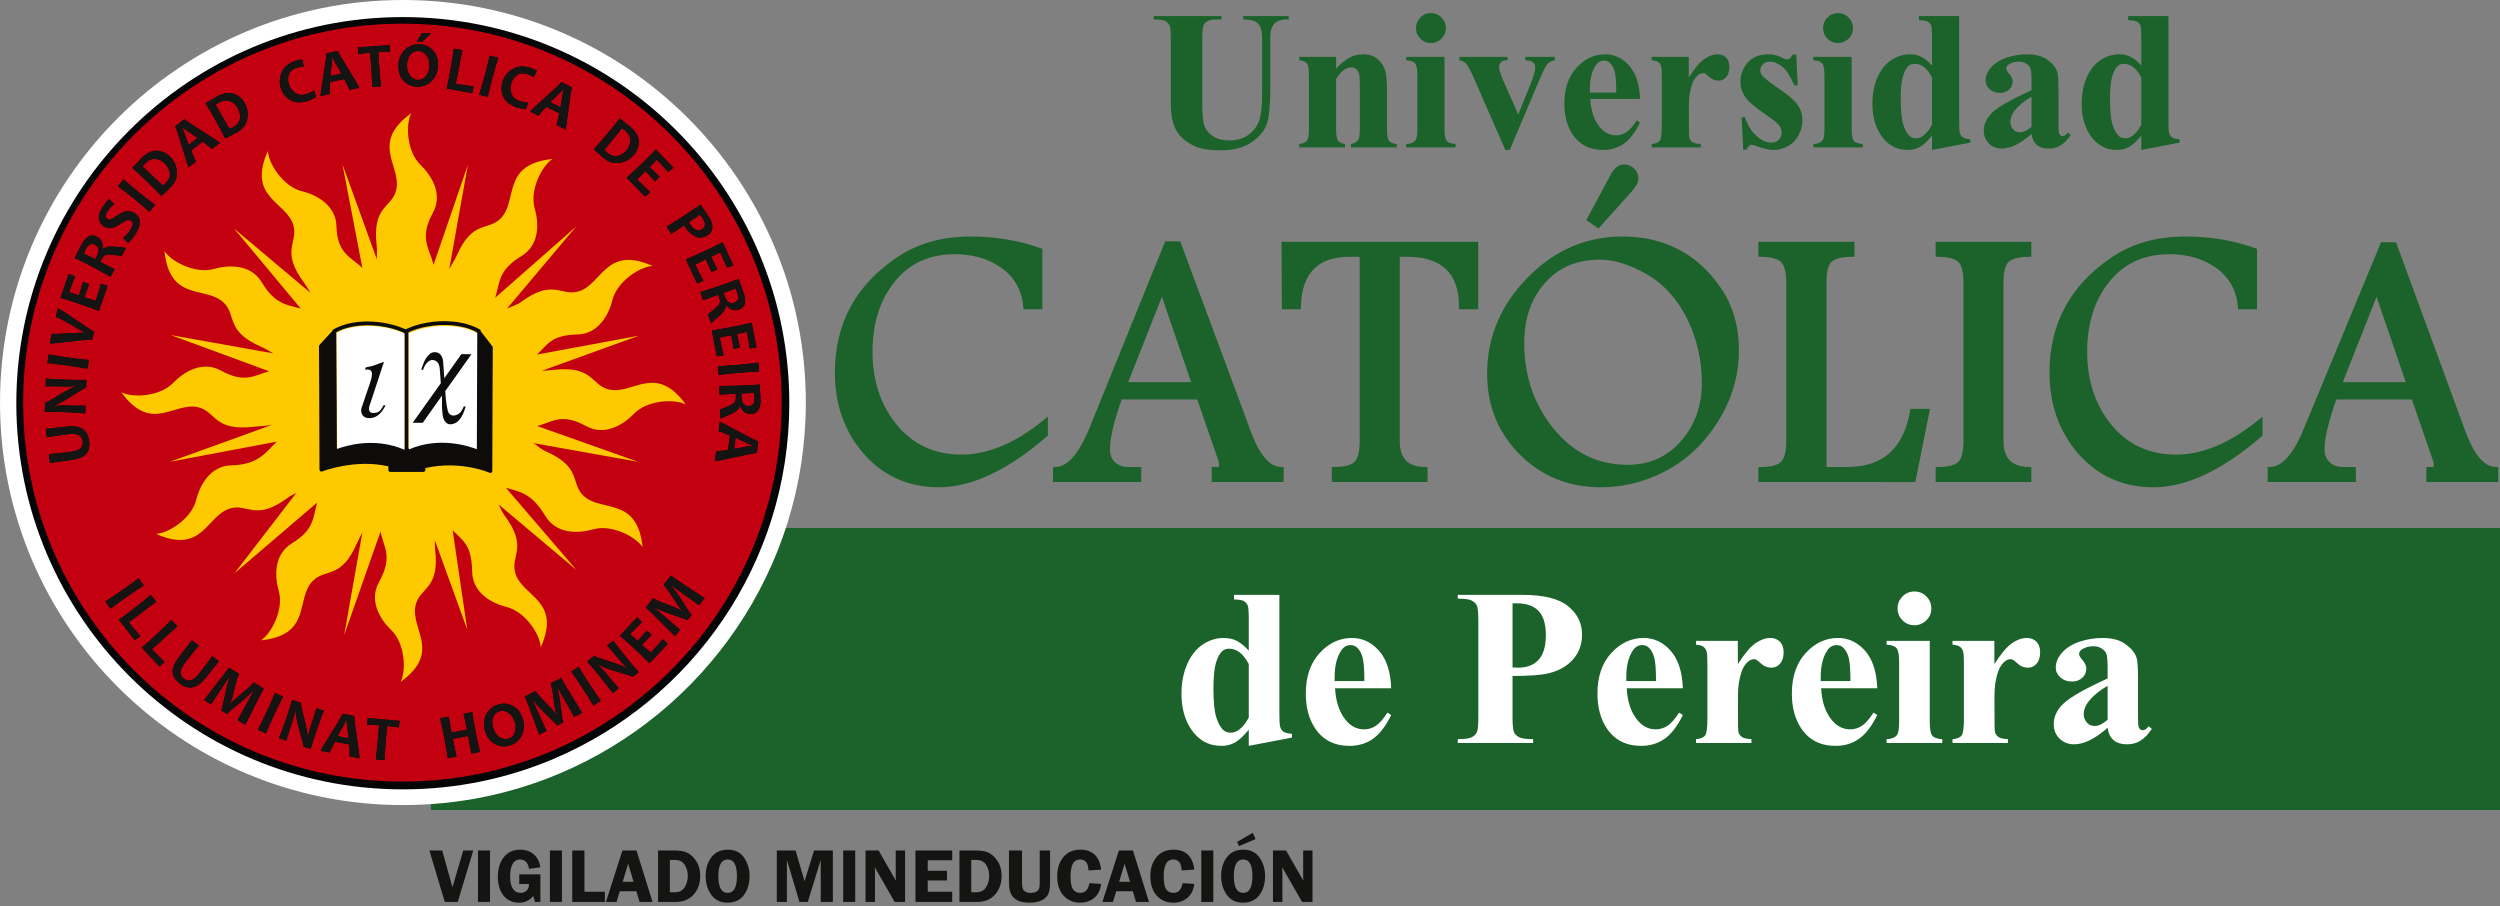 <svg width="251" height="91" viewBox="0 0 251 91" fill="none" xmlns="http://www.w3.org/2000/svg">
<rect x="0" y="0" width="251" height="91" fill="#808080" stroke="none"/>
<rect x="43.266" y="53.008" width="207.734" height="28.316" fill="#1C622B"/>
<path d="M211.604 72.261V68.852C210.722 69.371 210.063 69.925 209.629 70.516C209.346 70.909 209.203 71.308 209.203 71.708C209.203 72.045 209.323 72.34 209.567 72.594C209.749 72.792 210.004 72.889 210.333 72.889C210.7 72.889 211.122 72.68 211.604 72.261ZM211.604 73.069C210.355 74.175 209.23 74.729 208.239 74.729C207.651 74.729 207.164 74.538 206.776 74.153C206.39 73.772 206.196 73.289 206.196 72.713C206.196 71.932 206.533 71.229 207.206 70.605C207.879 69.981 209.346 69.151 211.604 68.115V67.087C211.604 66.318 211.564 65.831 211.478 65.63C211.395 65.431 211.235 65.255 211 65.106C210.763 64.957 210.497 64.882 210.205 64.882C209.727 64.882 209.335 64.987 209.027 65.2C208.837 65.33 208.743 65.484 208.743 65.659C208.743 65.813 208.845 66 209.05 66.227C209.327 66.542 209.465 66.844 209.465 67.136C209.465 67.491 209.335 67.797 209.065 68.048C208.8 68.298 208.451 68.426 208.021 68.426C207.562 68.426 207.176 68.288 206.866 68.011C206.555 67.734 206.398 67.41 206.398 67.039C206.398 66.511 206.607 66.011 207.022 65.533C207.442 65.058 208.021 64.691 208.766 64.433C209.514 64.179 210.288 64.052 211.093 64.052C212.064 64.052 212.835 64.257 213.4 64.669C213.969 65.08 214.335 65.525 214.503 66.007C214.605 66.314 214.657 67.016 214.657 68.115V72.082C214.657 72.546 214.676 72.841 214.714 72.96C214.751 73.08 214.803 73.17 214.878 73.23C214.953 73.285 215.035 73.315 215.128 73.315C215.323 73.315 215.517 73.185 215.72 72.923L216.048 73.177C215.683 73.719 215.304 74.115 214.911 74.358C214.523 74.606 214.077 74.729 213.58 74.729C212.997 74.729 212.536 74.59 212.207 74.317C211.878 74.041 211.679 73.626 211.604 73.069ZM200.23 64.344L200.237 66.677C200.91 65.618 201.505 64.916 202.014 64.572C202.523 64.224 203.012 64.052 203.484 64.052C203.892 64.052 204.22 64.179 204.463 64.43C204.707 64.68 204.83 65.035 204.83 65.495C204.83 65.981 204.711 66.362 204.475 66.632C204.24 66.9 203.955 67.035 203.618 67.035C203.233 67.035 202.9 66.912 202.62 66.665C202.335 66.415 202.167 66.276 202.118 66.251C202.044 66.205 201.962 66.183 201.868 66.183C201.658 66.183 201.457 66.261 201.27 66.422C200.97 66.673 200.746 67.028 200.593 67.487C200.36 68.194 200.244 68.975 200.244 69.832L200.252 72.183V72.8C200.252 73.218 200.278 73.487 200.331 73.607C200.417 73.805 200.548 73.951 200.719 74.041C200.895 74.134 201.187 74.19 201.599 74.212V74.594H196.033V74.212C196.481 74.175 196.784 74.052 196.942 73.847C197.098 73.637 197.177 73.088 197.177 72.194V66.519C197.177 65.925 197.147 65.547 197.087 65.383C197.016 65.174 196.907 65.024 196.769 64.927C196.632 64.829 196.384 64.762 196.033 64.725V64.344H200.23ZM193.747 64.344V72.463C193.747 73.192 193.834 73.66 194.002 73.865C194.174 74.067 194.507 74.183 195.004 74.212V74.594H189.416V74.212C189.879 74.198 190.223 74.067 190.448 73.813C190.598 73.644 190.673 73.192 190.673 72.463V66.474C190.673 65.742 190.586 65.278 190.414 65.073C190.242 64.871 189.909 64.754 189.416 64.725V64.344H193.747ZM192.206 59.386C192.681 59.386 193.081 59.551 193.41 59.884C193.74 60.216 193.904 60.617 193.904 61.084C193.904 61.555 193.74 61.951 193.406 62.281C193.073 62.609 192.674 62.774 192.206 62.774C191.735 62.774 191.338 62.609 191.009 62.281C190.68 61.951 190.515 61.555 190.515 61.084C190.515 60.617 190.68 60.216 191.009 59.884C191.338 59.551 191.735 59.386 192.206 59.386ZM185.783 68.381C185.783 67.207 185.719 66.399 185.592 65.963C185.461 65.525 185.264 65.192 184.994 64.968C184.841 64.837 184.635 64.77 184.377 64.77C183.999 64.77 183.689 64.957 183.445 65.327C183.015 65.977 182.799 66.867 182.799 68V68.381H185.783ZM188.477 69.099H182.843C182.91 70.456 183.273 71.528 183.932 72.317C184.437 72.923 185.043 73.226 185.753 73.226C186.195 73.226 186.592 73.102 186.951 72.859C187.309 72.617 187.695 72.175 188.102 71.544L188.477 71.79C187.923 72.915 187.306 73.715 186.636 74.183C185.963 74.65 185.185 74.885 184.299 74.885C182.78 74.885 181.627 74.303 180.846 73.136C180.218 72.197 179.903 71.031 179.903 69.637C179.903 67.933 180.367 66.576 181.29 65.566C182.215 64.557 183.3 64.052 184.542 64.052C185.578 64.052 186.479 64.474 187.243 65.323C188.005 66.172 188.417 67.432 188.477 69.099ZM174.476 64.344L174.482 66.677C175.156 65.618 175.751 64.916 176.26 64.572C176.769 64.224 177.258 64.052 177.73 64.052C178.138 64.052 178.466 64.179 178.709 64.43C178.953 64.68 179.076 65.035 179.076 65.495C179.076 65.981 178.957 66.362 178.721 66.632C178.485 66.9 178.201 67.035 177.864 67.035C177.479 67.035 177.146 66.912 176.866 66.665C176.581 66.415 176.413 66.276 176.364 66.251C176.289 66.205 176.207 66.183 176.114 66.183C175.904 66.183 175.703 66.261 175.515 66.422C175.216 66.673 174.991 67.028 174.838 67.487C174.606 68.194 174.49 68.975 174.49 69.832L174.498 72.183V72.8C174.498 73.218 174.524 73.487 174.576 73.607C174.662 73.805 174.793 73.951 174.965 74.041C175.141 74.134 175.433 74.19 175.844 74.212V74.594H170.278V74.212C170.727 74.175 171.03 74.052 171.188 73.847C171.344 73.637 171.423 73.088 171.423 72.194V66.519C171.423 65.925 171.393 65.547 171.333 65.383C171.262 65.174 171.153 65.024 171.015 64.927C170.877 64.829 170.63 64.762 170.278 64.725V64.344H174.476ZM166.265 68.381C166.265 67.207 166.201 66.399 166.074 65.963C165.943 65.525 165.744 65.192 165.475 64.968C165.322 64.837 165.116 64.77 164.858 64.77C164.48 64.77 164.169 64.957 163.927 65.327C163.496 65.977 163.279 66.867 163.279 68V68.381H166.265ZM168.958 69.099H163.324C163.392 70.456 163.755 71.528 164.413 72.317C164.918 72.923 165.524 73.226 166.234 73.226C166.676 73.226 167.072 73.102 167.431 72.859C167.79 72.617 168.176 72.175 168.584 71.544L168.958 71.79C168.404 72.915 167.787 73.715 167.117 74.183C166.444 74.65 165.666 74.885 164.779 74.885C163.261 74.885 162.109 74.303 161.327 73.136C160.698 72.197 160.384 71.031 160.384 69.637C160.384 67.933 160.848 66.576 161.772 65.566C162.696 64.557 163.781 64.052 165.023 64.052C166.058 64.052 166.96 64.474 167.723 65.323C168.487 66.172 168.898 67.432 168.958 69.099ZM151.859 60.575V67.012C152.102 67.028 152.286 67.035 152.409 67.035C153.304 67.035 153.995 66.77 154.478 66.239C154.96 65.708 155.204 64.886 155.204 63.772C155.204 62.665 154.96 61.857 154.478 61.346C153.995 60.834 153.269 60.575 152.312 60.575H151.859ZM151.859 67.865V71.992C151.859 72.803 151.907 73.311 152.009 73.522C152.106 73.73 152.282 73.899 152.536 74.025C152.787 74.149 153.251 74.212 153.924 74.212V74.594H146.36V74.212C147.049 74.212 147.516 74.149 147.76 74.019C148.007 73.891 148.179 73.723 148.276 73.518C148.377 73.311 148.426 72.803 148.426 71.992V62.325C148.426 61.514 148.377 61.005 148.276 60.796C148.179 60.587 148.007 60.418 147.755 60.291C147.505 60.168 147.041 60.104 146.36 60.104V59.723H152.847C154.983 59.723 156.517 60.104 157.444 60.863C158.375 61.626 158.839 62.575 158.839 63.715C158.839 64.683 158.54 65.51 157.938 66.198C157.339 66.886 156.513 67.353 155.458 67.603C154.751 67.779 153.55 67.865 151.859 67.865ZM136.983 68.381C136.983 67.207 136.919 66.399 136.793 65.963C136.661 65.525 136.463 65.192 136.193 64.968C136.041 64.837 135.834 64.77 135.576 64.77C135.199 64.77 134.888 64.957 134.645 65.327C134.215 65.977 133.998 66.867 133.998 68V68.381H136.983ZM139.676 69.099H134.042C134.111 70.456 134.473 71.528 135.131 72.317C135.636 72.923 136.242 73.226 136.953 73.226C137.395 73.226 137.791 73.102 138.15 72.859C138.508 72.617 138.895 72.175 139.303 71.544L139.676 71.79C139.123 72.915 138.506 73.715 137.835 74.183C137.162 74.65 136.384 74.885 135.497 74.885C133.979 74.885 132.827 74.303 132.045 73.136C131.416 72.197 131.102 71.031 131.102 69.637C131.102 67.933 131.566 66.576 132.49 65.566C133.415 64.557 134.499 64.052 135.741 64.052C136.777 64.052 137.679 64.474 138.441 65.323C139.205 66.172 139.617 67.432 139.676 69.099ZM125.376 66.677C124.841 65.644 124.182 65.129 123.408 65.129C123.139 65.129 122.918 65.2 122.743 65.346C122.477 65.574 122.256 65.97 122.084 66.537C121.916 67.106 121.829 67.977 121.829 69.148C121.829 70.437 121.923 71.39 122.114 72.011C122.301 72.631 122.559 73.076 122.885 73.353C123.053 73.492 123.281 73.562 123.569 73.562C124.209 73.562 124.811 73.058 125.376 72.052V66.677ZM128.45 59.723V71.522C128.45 72.309 128.472 72.777 128.518 72.923C128.574 73.163 128.686 73.341 128.851 73.457C129.012 73.573 129.3 73.644 129.707 73.675V74.056L125.376 74.885V73.263C124.86 73.891 124.399 74.321 123.996 74.545C123.591 74.774 123.135 74.885 122.626 74.885C121.324 74.885 120.292 74.303 119.536 73.136C118.927 72.191 118.62 71.028 118.62 69.648C118.62 68.549 118.811 67.562 119.189 66.691C119.567 65.821 120.083 65.162 120.745 64.717C121.403 64.273 122.11 64.052 122.865 64.052C123.352 64.052 123.785 64.146 124.164 64.336C124.541 64.527 124.945 64.855 125.376 65.33V62.213C125.376 61.439 125.342 60.972 125.279 60.81C125.188 60.601 125.058 60.449 124.882 60.347C124.706 60.246 124.377 60.193 123.895 60.193V59.723H128.45Z" fill="white"/>
<path d="M131.776 85.384V90.552H130.727L128.729 87.062C128.732 87.149 128.735 87.207 128.737 87.236C128.747 87.323 128.752 87.398 128.752 87.459V90.552H127.806V85.384H129.117L130.861 88.431C130.846 88.28 130.838 88.165 130.838 88.086V85.384H131.776ZM125.775 83.61L126.062 84.244L124.398 84.95L124.209 84.528L125.775 83.61ZM124.825 86.291C124.192 86.291 123.875 86.849 123.875 87.966C123.875 89.084 124.192 89.645 124.825 89.645C125.437 89.645 125.744 89.086 125.744 87.969C125.744 86.85 125.437 86.291 124.825 86.291ZM124.789 90.629C124.095 90.629 123.556 90.368 123.175 89.846C122.794 89.323 122.604 88.692 122.604 87.951C122.604 87.197 122.796 86.568 123.183 86.064C123.569 85.559 124.118 85.307 124.833 85.307C125.554 85.307 126.097 85.575 126.464 86.114C126.832 86.652 127.015 87.269 127.015 87.963C127.015 88.712 126.826 89.343 126.448 89.857C126.069 90.372 125.517 90.629 124.789 90.629ZM121.817 85.384V90.552H120.608V85.384H121.817ZM119.906 87.311L118.634 87.391C118.616 86.658 118.334 86.291 117.784 86.291C117.152 86.291 116.836 86.852 116.836 87.977C116.836 88.627 116.921 89.067 117.093 89.297C117.265 89.529 117.504 89.645 117.812 89.645C118.312 89.645 118.616 89.32 118.728 88.669L119.906 88.741C119.83 89.357 119.599 89.827 119.216 90.148C118.831 90.469 118.36 90.629 117.803 90.629C117.119 90.629 116.563 90.393 116.136 89.921C115.709 89.45 115.495 88.799 115.495 87.966C115.495 87.187 115.702 86.549 116.115 86.052C116.529 85.555 117.094 85.307 117.811 85.307C119.051 85.307 119.749 85.974 119.906 87.311ZM112.359 88.53H113.452L112.911 86.719L112.359 88.53ZM113.748 85.384L115.357 90.552H114.055L113.736 89.483H112.069L111.743 90.552H110.683L112.337 85.384H113.748ZM110.553 87.311L109.282 87.391C109.264 86.658 108.98 86.291 108.43 86.291C107.798 86.291 107.483 86.852 107.483 87.977C107.483 88.627 107.569 89.067 107.741 89.297C107.912 89.529 108.151 89.645 108.459 89.645C108.958 89.645 109.264 89.32 109.375 88.669L110.553 88.741C110.477 89.357 110.247 89.827 109.863 90.148C109.478 90.469 109.006 90.629 108.449 90.629C107.766 90.629 107.211 90.393 106.782 89.921C106.355 89.45 106.142 88.799 106.142 87.966C106.142 87.187 106.348 86.549 106.762 86.052C107.175 85.555 107.742 85.307 108.457 85.307C109.698 85.307 110.397 85.974 110.553 87.311ZM105.426 85.384V88.601C105.426 89.121 105.367 89.507 105.248 89.76C105.13 90.014 104.911 90.222 104.591 90.385C104.272 90.548 103.865 90.629 103.368 90.629C102.87 90.629 102.475 90.555 102.182 90.41C101.887 90.264 101.667 90.056 101.521 89.785C101.375 89.514 101.302 89.121 101.302 88.601V85.384H102.612V88.603C102.612 88.881 102.635 89.086 102.682 89.217C102.728 89.348 102.822 89.453 102.963 89.531C103.102 89.606 103.275 89.645 103.479 89.645C103.706 89.645 103.891 89.607 104.033 89.532C104.175 89.455 104.271 89.356 104.318 89.231C104.365 89.106 104.388 88.896 104.388 88.603V85.384H105.426ZM97.515 86.337V89.583H98.013C98.453 89.583 98.78 89.418 98.993 89.088C99.206 88.759 99.314 88.372 99.314 87.928C99.314 87.615 99.252 87.325 99.13 87.059C99.008 86.793 98.858 86.606 98.676 86.499C98.496 86.392 98.278 86.337 98.024 86.337H97.515ZM96.329 85.384H97.905C98.547 85.384 99.026 85.473 99.341 85.651C99.657 85.829 99.938 86.11 100.187 86.496C100.436 86.881 100.561 87.367 100.561 87.955C100.561 88.694 100.343 89.312 99.908 89.808C99.472 90.304 98.872 90.552 98.106 90.552H96.329V85.384ZM95.602 86.368H93.144V87.429H95.074V88.397H93.144V89.529H95.602V90.552H91.911V85.384H95.602V86.368ZM90.869 85.384V90.552H89.82L87.822 87.062C87.825 87.149 87.828 87.207 87.829 87.236C87.84 87.323 87.846 87.398 87.846 87.459V90.552H86.899V85.384H88.21L89.954 88.431C89.939 88.28 89.93 88.165 89.93 88.086V85.384H90.869ZM85.865 85.384V90.552H84.655V85.384H85.865ZM80.265 90.552L79.005 86.337V90.552H77.989V85.384H79.876L80.777 88.477L81.729 85.384H83.618V90.552H82.4V86.337L81.103 90.552H80.265ZM73.07 86.291C72.436 86.291 72.12 86.849 72.12 87.966C72.12 89.084 72.436 89.645 73.07 89.645C73.682 89.645 73.988 89.086 73.988 87.969C73.988 86.85 73.682 86.291 73.07 86.291ZM73.034 90.629C72.34 90.629 71.8 90.368 71.419 89.846C71.038 89.323 70.849 88.692 70.849 87.951C70.849 87.197 71.041 86.568 71.428 86.064C71.814 85.559 72.363 85.307 73.078 85.307C73.799 85.307 74.342 85.575 74.709 86.114C75.076 86.652 75.259 87.269 75.259 87.963C75.259 88.712 75.071 89.343 74.693 89.857C74.313 90.372 73.762 90.629 73.034 90.629ZM67.256 86.337V89.583H67.753C68.194 89.583 68.52 89.418 68.734 89.088C68.947 88.759 69.054 88.372 69.054 87.928C69.054 87.615 68.993 87.325 68.871 87.059C68.749 86.793 68.598 86.606 68.417 86.499C68.236 86.392 68.018 86.337 67.765 86.337H67.256ZM66.069 85.384H67.646C68.288 85.384 68.766 85.473 69.081 85.651C69.396 85.829 69.678 86.11 69.928 86.496C70.177 86.881 70.302 87.367 70.302 87.955C70.302 88.694 70.084 89.312 69.649 89.808C69.213 90.304 68.612 90.552 67.845 90.552H66.069V85.384ZM62.515 88.53H63.608L63.066 86.719L62.515 88.53ZM63.904 85.384L65.513 90.552H64.211L63.892 89.483H62.225L61.899 90.552H60.838L62.493 85.384H63.904ZM58.679 89.529H60.733V90.552H57.454V85.384H58.679V89.529ZM56.419 85.384V90.552H55.21V85.384H56.419ZM54.255 87.786V90.552H53.704C53.665 90.358 53.606 90.159 53.53 89.958C53.162 90.406 52.692 90.629 52.121 90.629C51.447 90.629 50.922 90.388 50.547 89.906C50.171 89.424 49.983 88.802 49.983 88.037C49.983 87.215 50.184 86.556 50.584 86.056C50.984 85.556 51.527 85.307 52.214 85.307C52.79 85.307 53.254 85.469 53.608 85.79C53.961 86.112 54.177 86.541 54.255 87.077L53.108 87.228C53.015 86.603 52.716 86.291 52.215 86.291C51.886 86.291 51.638 86.44 51.47 86.736C51.3 87.033 51.216 87.457 51.216 88.008C51.216 88.538 51.307 88.944 51.49 89.225C51.672 89.505 51.932 89.645 52.268 89.645C52.487 89.645 52.68 89.574 52.852 89.434C53.022 89.292 53.108 89.065 53.108 88.754H52.131V87.786H54.255ZM49.197 85.384V90.552H47.988V85.384H49.197ZM47.517 85.384L45.959 90.552H44.656L43.106 85.384H44.394L45.428 89.08L46.509 85.384H47.517Z" fill="#141513"/>
<path fill-rule="evenodd" clip-rule="evenodd" d="M0 40.415C0 18.095 18.111 0 40.451 0C62.793 0 80.904 18.095 80.904 40.415C80.904 57.156 70.717 71.518 56.197 77.654C51.358 79.699 46.037 80.829 40.451 80.829C18.111 80.829 0 62.736 0 40.415Z" fill="white"/>
<path fill-rule="evenodd" clip-rule="evenodd" d="M1.638 40.483C1.638 19.072 19.012 1.714 40.444 1.714C61.875 1.714 79.247 19.072 79.247 40.483C79.247 56.543 69.475 70.321 55.548 76.206C50.905 78.168 45.801 79.253 40.444 79.253C19.012 79.253 1.638 61.895 1.638 40.483Z" fill="#040506"/>
<path fill-rule="evenodd" clip-rule="evenodd" d="M2.324 40.424C2.324 19.412 19.372 2.379 40.404 2.379C61.433 2.379 78.481 19.412 78.481 40.424C78.481 61.434 61.433 78.468 40.404 78.468C19.372 78.468 2.324 61.434 2.324 40.424Z" fill="#C30010"/>
<path fill-rule="evenodd" clip-rule="evenodd" d="M31.186 29.412C30.971 29.069 30.757 28.696 30.524 28.381C28.152 25.178 29.932 24.395 29.467 22.658C28.815 20.229 24.762 19.921 26.897 15.16C26.945 16.382 28.403 18.726 30.328 19.202C31.767 19.558 33.738 20.584 33.783 22.74C33.841 25.468 35.281 25.821 36.381 26.902L34.383 16.496L37.836 26.04C37.837 25.549 37.861 25.035 37.815 24.625C37.363 20.666 39.298 20.877 39.764 19.141C40.416 16.71 37.06 14.42 41.291 11.363C40.72 12.446 40.81 15.203 42.238 16.577C43.307 17.605 44.501 19.479 43.462 21.368C42.038 23.955 43.15 24.954 43.525 26.595L46.972 16.565L45.109 26.993C45.336 26.57 45.65 26.129 45.831 25.71C47.422 22.056 48.992 23.204 50.264 21.934C52.044 20.155 50.285 16.496 55.479 15.961C54.443 16.615 53.141 19.047 53.69 20.95C54.101 22.373 54.198 24.593 52.351 25.71C49.936 27.17 50.217 28.427 49.71 29.898L57.835 22.756L50.904 30.982C51.356 30.764 51.926 30.604 52.297 30.329C55.503 27.959 56.286 29.738 58.024 29.274C60.458 28.622 60.765 24.574 65.53 26.706C64.306 26.754 61.961 28.211 61.484 30.133C61.128 31.571 60.1 33.541 57.944 33.586C55.312 33.641 54.977 34.618 53.909 35.598L64.155 33.7L54.4 37.228C54.796 37.19 55.214 37.179 55.58 37.137C59.542 36.686 59.33 38.619 61.068 39.084C63.501 39.735 65.793 36.383 68.854 40.61C67.769 40.04 65.009 40.13 63.634 41.557C62.605 42.624 60.73 43.817 58.84 42.779C56.324 41.397 55.428 42.41 53.933 42.772L64.064 46.365L53.558 44.491C53.955 44.741 54.347 45.122 54.759 45.3C58.416 46.889 57.266 48.458 58.538 49.728C60.319 51.507 63.981 49.749 64.516 54.939C63.862 53.904 61.427 52.603 59.522 53.152C58.098 53.563 55.876 53.659 54.759 51.815C53.307 49.42 52.199 49.416 50.794 48.973L57.868 57.217L50.062 50.651C50.246 51.029 50.427 51.443 50.665 51.764C53.038 54.968 51.257 55.751 51.722 57.487C52.374 59.917 56.426 60.224 54.292 64.986C54.244 63.763 52.786 61.42 50.862 60.944C49.423 60.588 47.45 59.561 47.405 57.406C47.348 54.646 46.513 54.356 45.444 53.23L46.914 63.215L43.652 54.222C43.655 54.558 43.657 54.898 43.692 55.204C44.143 59.162 42.209 58.951 41.744 60.687C41.093 63.118 44.448 65.408 40.217 68.466C40.787 67.381 40.697 64.624 39.269 63.251C38.2 62.223 37.006 60.349 38.046 58.46C39.493 55.829 38.504 55.008 38.215 53.347L34.556 63.759L36.381 53.453C36.202 53.819 35.991 54.193 35.839 54.541C34.249 58.196 32.68 57.047 31.408 58.318C29.627 60.097 31.387 63.757 26.192 64.291C27.228 63.638 28.531 61.204 27.981 59.302C27.57 57.878 27.474 55.658 29.319 54.541C31.609 53.157 31.418 51.88 31.843 50.458L23.534 57.567L29.748 49.492C29.443 49.64 29.138 49.793 28.892 49.976C25.687 52.346 24.902 50.567 23.165 51.032C20.732 51.683 20.425 55.731 15.658 53.599C16.883 53.551 19.228 52.094 19.705 50.172C20.061 48.734 21.088 46.764 23.246 46.719C25.927 46.663 26.703 45.407 27.784 44.34L17.054 46.364L27.29 42.662C26.74 42.765 26.043 42.782 25.451 42.849C21.488 43.301 21.699 41.369 19.962 40.903C17.529 40.253 15.237 43.605 12.177 39.378C13.261 39.948 16.021 39.858 17.395 38.431C18.424 37.363 20.3 36.17 22.191 37.209C24.552 38.506 25.527 37.703 27.009 37.275L17.146 33.641L27.446 35.48C27.059 35.27 26.657 35.012 26.272 34.845C22.614 33.256 23.765 31.688 22.492 30.418C20.711 28.639 17.049 30.397 16.514 25.207C17.168 26.242 19.603 27.543 21.508 26.994C22.932 26.584 25.154 26.487 26.272 28.331C27.625 30.566 28.78 30.59 30.195 30.976L23.501 22.947L31.186 29.412Z" fill="#FFC900"/>
<path d="M73.712 45.076C74.823 44.854 75.422 44.749 75.509 44.758L75.516 44.709C75.435 44.699 74.88 44.446 73.852 43.947L73.712 45.076ZM71.784 46.293L71.906 45.301C72.042 45.319 72.441 45.272 73.101 45.161L73.277 43.729C72.674 43.458 72.3 43.313 72.153 43.296L72.267 42.362C72.348 42.372 72.98 42.694 74.163 43.33C75.347 43.965 76.001 44.289 76.128 44.305L75.984 45.477C75.866 45.463 75.165 45.598 73.879 45.884C72.594 46.171 71.894 46.306 71.784 46.293ZM75.163 40.767C75.578 40.753 75.775 40.479 75.757 39.947C75.75 39.752 75.73 39.579 75.695 39.431C75.373 39.464 74.953 39.49 74.434 39.508C74.434 39.623 74.435 39.72 74.438 39.8C74.461 40.461 74.703 40.784 75.163 40.767ZM72.331 42.038L72.298 41.115C73.027 40.847 73.475 40.646 73.643 40.511C73.811 40.376 73.891 40.166 73.88 39.878C73.876 39.758 73.871 39.642 73.866 39.531C73.331 39.55 72.79 39.579 72.245 39.616L72.215 38.748C72.845 38.754 73.555 38.742 74.344 38.716C75.102 38.689 75.749 38.652 76.282 38.607L76.301 39.148C76.303 39.209 76.311 39.339 76.324 39.538C76.338 39.737 76.347 39.92 76.353 40.088C76.386 41.044 76.075 41.532 75.421 41.555C74.904 41.573 74.532 41.313 74.31 40.776L74.263 40.778C74.212 40.989 74.054 41.179 73.79 41.346C73.526 41.515 73.039 41.745 72.331 42.038ZM72.159 37.645L72.083 36.765C72.728 36.735 73.438 36.687 74.207 36.62C74.964 36.554 75.608 36.484 76.137 36.411L76.214 37.291C75.688 37.31 75.043 37.352 74.277 37.419C73.494 37.488 72.788 37.563 72.159 37.645ZM72.659 35.678L71.979 35.785L71.471 33.177C72.094 33.083 72.793 32.961 73.568 32.81C74.312 32.666 74.946 32.529 75.466 32.4L75.95 34.89L75.272 34.987C75.185 34.368 75.094 33.807 74.997 33.31C74.716 33.385 74.382 33.461 73.996 33.536C74.079 33.962 74.18 34.417 74.296 34.899L73.656 35.024C73.583 34.542 73.504 34.083 73.419 33.647C73.004 33.728 72.617 33.812 72.258 33.899C72.367 34.459 72.5 35.052 72.659 35.678ZM73.718 30.392C74.11 30.258 74.218 29.938 74.044 29.434C73.981 29.25 73.912 29.09 73.835 28.958C73.537 29.085 73.143 29.233 72.652 29.401C72.686 29.51 72.715 29.603 72.741 29.678C72.957 30.305 73.282 30.542 73.718 30.392ZM71.381 32.435L71.079 31.562C71.698 31.093 72.067 30.769 72.189 30.591C72.31 30.413 72.325 30.189 72.231 29.916C72.191 29.802 72.153 29.692 72.116 29.589C71.609 29.763 71.101 29.949 70.591 30.143L70.308 29.323C70.911 29.143 71.587 28.926 72.333 28.669C73.051 28.422 73.659 28.198 74.155 28L74.332 28.51C74.352 28.569 74.397 28.692 74.468 28.877C74.539 29.064 74.601 29.236 74.657 29.395C74.968 30.299 74.815 30.857 74.196 31.069C73.706 31.238 73.274 31.098 72.905 30.649L72.861 30.665C72.873 30.882 72.778 31.11 72.573 31.347C72.371 31.585 71.973 31.948 71.381 32.435ZM70.619 28.184L69.986 28.452L68.861 26.044C69.443 25.802 70.092 25.515 70.807 25.181C71.494 24.862 72.076 24.575 72.548 24.325L73.622 26.624L72.987 26.882C72.753 26.301 72.528 25.78 72.314 25.32C72.06 25.462 71.754 25.615 71.398 25.781C71.582 26.175 71.79 26.593 72.019 27.032L71.428 27.308C71.241 26.859 71.052 26.432 70.865 26.029C70.482 26.208 70.126 26.383 69.799 26.555C70.041 27.071 70.313 27.615 70.619 28.184ZM70.476 23.022C70.851 22.779 70.877 22.411 70.554 21.915C70.473 21.791 70.375 21.668 70.259 21.548C69.941 21.78 69.574 22.033 69.156 22.304C69.182 22.349 69.213 22.401 69.25 22.459C69.665 23.097 70.073 23.284 70.476 23.022ZM71.059 23.605C70.642 23.875 70.233 23.921 69.833 23.74C69.433 23.558 69.085 23.244 68.792 22.793C68.738 22.711 68.703 22.652 68.683 22.614C68.355 22.828 67.929 23.118 67.403 23.487L66.924 22.75C67.443 22.446 68.046 22.071 68.731 21.627C69.361 21.219 69.895 20.855 70.337 20.537L70.633 20.992C70.675 21.057 70.759 21.18 70.882 21.359C71.007 21.54 71.113 21.696 71.2 21.831C71.416 22.162 71.523 22.491 71.521 22.817C71.519 23.144 71.366 23.406 71.059 23.605ZM65.277 19.288L64.765 19.749L62.917 17.837C63.389 17.419 63.908 16.936 64.477 16.388C65.022 15.862 65.478 15.403 65.844 15.012L67.607 16.837L67.091 17.287C66.681 16.814 66.299 16.395 65.946 16.03C65.752 16.246 65.514 16.491 65.231 16.764C65.533 17.076 65.865 17.404 66.225 17.744L65.756 18.198C65.432 17.834 65.115 17.491 64.808 17.171C64.504 17.465 64.224 17.746 63.971 18.014C64.367 18.425 64.802 18.85 65.277 19.288ZM62.909 15.086C63.166 14.78 63.293 14.447 63.291 14.087C63.288 13.727 63.104 13.394 62.737 13.086C62.668 13.029 62.567 12.957 62.435 12.87C62.183 13.203 61.911 13.543 61.619 13.89C61.299 14.272 60.99 14.657 60.692 15.046C60.777 15.152 60.872 15.25 60.976 15.337C61.32 15.625 61.663 15.731 62.007 15.658C62.352 15.583 62.652 15.392 62.909 15.086ZM63.649 15.531C63.269 15.984 62.792 16.258 62.216 16.352C61.642 16.447 61.093 16.275 60.57 15.836C60.333 15.637 60.017 15.355 59.617 14.988C60.042 14.524 60.508 13.989 61.016 13.385C61.504 12.804 61.909 12.3 62.233 11.873L62.651 12.226C62.721 12.283 62.825 12.367 62.964 12.475C63.105 12.583 63.195 12.655 63.236 12.69C63.812 13.174 64.109 13.667 64.128 14.171C64.147 14.676 63.987 15.129 63.649 15.531ZM56.275 10.768C56.446 9.649 56.55 9.051 56.59 8.973L56.545 8.95C56.509 9.022 56.081 9.456 55.261 10.252L56.275 10.768ZM56.76 12.994L55.868 12.541C55.931 12.418 56.023 12.029 56.146 11.371L54.858 10.716C54.397 11.189 54.133 11.491 54.066 11.624L53.228 11.197C53.264 11.125 53.784 10.641 54.786 9.747C55.788 8.852 56.318 8.35 56.375 8.236L57.429 8.773C57.375 8.878 57.262 9.583 57.092 10.887C56.922 12.193 56.809 12.895 56.76 12.994ZM53.054 10.3L52.782 10.966C52.479 10.943 52.191 10.887 51.917 10.798C51.237 10.577 50.78 10.222 50.546 9.731C50.313 9.241 50.284 8.727 50.459 8.19C50.639 7.634 50.986 7.211 51.496 6.922C52.008 6.632 52.592 6.594 53.25 6.808C53.493 6.887 53.712 6.988 53.91 7.114L53.583 7.767C53.374 7.615 53.163 7.505 52.948 7.435C52.545 7.305 52.204 7.335 51.926 7.526C51.646 7.716 51.449 7.994 51.33 8.358C51.209 8.73 51.221 9.091 51.364 9.44C51.508 9.789 51.79 10.032 52.21 10.168C52.457 10.249 52.737 10.292 53.054 10.3ZM48.968 9.736L48.114 9.507C48.307 8.891 48.504 8.209 48.704 7.463C48.901 6.729 49.055 6.101 49.167 5.58L50.022 5.809C49.859 6.308 49.679 6.929 49.48 7.671C49.276 8.429 49.106 9.117 48.968 9.736ZM47.553 8.678L47.41 9.344L44.852 8.894C44.975 8.342 45.11 7.646 45.259 6.806C45.395 6.033 45.494 5.395 45.559 4.889L46.424 5.042C46.317 5.502 46.192 6.136 46.049 6.945C45.941 7.562 45.841 8.049 45.751 8.407C46.317 8.507 46.917 8.598 47.553 8.678ZM43.269 3.342C43.268 3.367 43.127 3.505 42.846 3.756C42.565 4.008 42.414 4.149 42.391 4.184L41.845 4.174C41.845 4.14 41.932 3.997 42.103 3.742C42.274 3.489 42.359 3.349 42.359 3.327L43.269 3.342ZM43.112 6.6C43.12 6.166 43.015 5.81 42.797 5.536C42.578 5.262 42.305 5.121 41.979 5.116C41.674 5.11 41.413 5.242 41.196 5.511C40.979 5.781 40.867 6.122 40.859 6.54C40.852 6.973 40.958 7.327 41.177 7.602C41.396 7.877 41.668 8.019 41.993 8.024C42.298 8.029 42.558 7.898 42.776 7.627C42.993 7.357 43.104 7.015 43.112 6.6ZM43.977 6.524C43.965 7.164 43.76 7.69 43.361 8.105C42.962 8.518 42.474 8.719 41.897 8.708C41.347 8.7 40.891 8.498 40.526 8.107C40.161 7.713 39.985 7.219 39.996 6.625C40.007 5.985 40.211 5.459 40.61 5.045C41.01 4.631 41.498 4.431 42.075 4.44C42.624 4.45 43.082 4.649 43.446 5.042C43.81 5.433 43.987 5.928 43.977 6.524ZM39.134 4.529L39.158 5.2C38.741 5.198 38.347 5.209 37.979 5.235C38.003 5.629 38.031 6.067 38.065 6.547C38.118 7.295 38.178 8.001 38.247 8.667L37.374 8.728C37.355 8.066 37.319 7.357 37.267 6.604C37.234 6.13 37.199 5.692 37.162 5.292C36.869 5.312 36.468 5.358 35.959 5.427L35.937 4.753L39.134 4.529ZM34.282 7.39C33.709 6.413 33.414 5.882 33.395 5.797L33.347 5.807C33.364 5.886 33.304 6.493 33.168 7.627L34.282 7.39ZM36.06 8.816L35.082 9.023C35.054 8.889 34.88 8.528 34.56 7.94L33.148 8.24C33.088 8.898 33.073 9.299 33.103 9.444L32.184 9.639C32.166 9.561 32.266 8.858 32.481 7.533C32.696 6.208 32.791 5.483 32.765 5.359L33.922 5.114C33.947 5.23 34.302 5.848 34.991 6.97C35.681 8.09 36.037 8.707 36.06 8.816ZM31.549 9.056L31.722 9.754C31.461 9.914 31.195 10.038 30.921 10.126C30.242 10.347 29.663 10.327 29.185 10.067C28.709 9.808 28.382 9.409 28.207 8.873C28.027 8.316 28.057 7.771 28.301 7.236C28.545 6.702 28.996 6.329 29.653 6.116C29.895 6.036 30.133 5.99 30.367 5.976L30.487 6.695C30.228 6.695 29.992 6.73 29.778 6.8C29.375 6.93 29.117 7.156 29.004 7.473C28.89 7.792 28.893 8.133 29.012 8.496C29.133 8.869 29.355 9.154 29.675 9.351C29.997 9.549 30.369 9.58 30.788 9.445C31.035 9.364 31.288 9.234 31.549 9.056ZM23.881 10.87C23.688 10.52 23.422 10.282 23.084 10.156C22.747 10.029 22.369 10.083 21.95 10.314C21.873 10.358 21.769 10.426 21.641 10.517C21.861 10.872 22.082 11.248 22.302 11.645C22.544 12.08 22.793 12.506 23.048 12.924C23.179 12.882 23.304 12.828 23.422 12.763C23.814 12.546 24.037 12.263 24.092 11.915C24.145 11.568 24.075 11.219 23.881 10.87ZM24.562 10.339C24.849 10.856 24.934 11.4 24.816 11.969C24.699 12.539 24.341 12.989 23.743 13.32C23.473 13.469 23.096 13.665 22.61 13.906C22.328 13.342 21.997 12.716 21.613 12.026C21.246 11.363 20.919 10.803 20.637 10.349L21.116 10.085C21.195 10.041 21.309 9.973 21.461 9.882C21.612 9.791 21.712 9.732 21.759 9.706C22.417 9.342 22.985 9.242 23.463 9.405C23.941 9.569 24.308 9.88 24.562 10.339ZM19.843 13.848C18.9 13.221 18.401 12.872 18.347 12.803L18.307 12.835C18.357 12.898 18.57 13.469 18.946 14.549L19.843 13.848ZM22.067 14.35L21.279 14.965C21.195 14.857 20.88 14.609 20.334 14.22L19.197 15.108C19.432 15.726 19.594 16.093 19.685 16.21L18.944 16.788C18.894 16.725 18.675 16.05 18.287 14.765C17.899 13.48 17.667 12.787 17.588 12.687L18.52 11.96C18.593 12.053 19.185 12.453 20.296 13.159C21.408 13.864 21.998 14.263 22.067 14.35ZM16.545 16.409C16.257 16.132 15.934 15.982 15.575 15.958C15.215 15.936 14.87 16.099 14.537 16.442C14.474 16.506 14.395 16.602 14.3 16.727C14.614 17.002 14.935 17.296 15.261 17.612C15.62 17.957 15.983 18.293 16.349 18.616C16.463 18.539 16.567 18.451 16.661 18.355C16.972 18.032 17.102 17.696 17.052 17.348C17.002 17 16.832 16.688 16.545 16.409ZM17.042 15.703C17.467 16.114 17.706 16.609 17.761 17.189C17.816 17.767 17.605 18.302 17.13 18.794C16.916 19.015 16.612 19.311 16.218 19.684C15.783 19.228 15.283 18.726 14.714 18.178C14.169 17.651 13.694 17.212 13.291 16.86L13.67 16.467C13.733 16.402 13.824 16.304 13.942 16.172C14.06 16.041 14.138 15.956 14.175 15.916C14.698 15.376 15.212 15.114 15.717 15.131C16.222 15.148 16.663 15.338 17.042 15.703ZM15.565 20.57L15.008 21.256C14.523 20.83 13.98 20.373 13.38 19.887C12.788 19.408 12.277 19.013 11.846 18.698L12.403 18.011C12.794 18.362 13.287 18.78 13.885 19.263C14.495 19.756 15.056 20.192 15.565 20.57ZM13.511 21.405C14.195 21.849 14.217 22.561 13.579 23.541C13.362 23.875 13.122 24.16 12.855 24.393L12.353 23.886C12.635 23.666 12.857 23.431 13.021 23.18C13.202 22.9 13.306 22.681 13.332 22.525C13.356 22.368 13.306 22.247 13.178 22.164C13.045 22.078 12.896 22.064 12.73 22.12C12.585 22.166 12.349 22.3 12.022 22.521C11.724 22.72 11.461 22.841 11.234 22.885C10.948 22.94 10.675 22.882 10.416 22.714C10.116 22.519 9.953 22.256 9.927 21.923C9.903 21.591 10.026 21.216 10.298 20.799C10.521 20.456 10.735 20.187 10.945 19.993L11.464 20.468C11.225 20.647 11.017 20.875 10.839 21.149C10.571 21.562 10.547 21.838 10.768 21.981C10.884 22.058 11.011 22.071 11.146 22.022C11.263 21.979 11.471 21.854 11.766 21.647C12.081 21.427 12.36 21.289 12.601 21.235C12.923 21.163 13.227 21.221 13.511 21.405ZM9.555 24.576C9.188 24.382 8.881 24.52 8.629 24.99C8.538 25.162 8.469 25.322 8.425 25.468C8.72 25.6 9.098 25.787 9.556 26.03C9.613 25.932 9.661 25.847 9.698 25.776C10.009 25.192 9.96 24.792 9.555 24.576ZM12.644 24.89L12.21 25.706C11.445 25.575 10.956 25.525 10.743 25.557C10.529 25.59 10.355 25.733 10.22 25.987C10.163 26.094 10.11 26.197 10.059 26.294C10.531 26.545 11.014 26.791 11.504 27.03L11.097 27.797C10.553 27.478 9.934 27.133 9.237 26.763C8.567 26.407 7.989 26.115 7.504 25.889L7.758 25.411C7.787 25.357 7.847 25.239 7.933 25.061C8.021 24.882 8.105 24.719 8.185 24.57C8.633 23.726 9.147 23.458 9.725 23.765C10.182 24.008 10.373 24.418 10.297 24.995L10.338 25.017C10.489 24.859 10.721 24.773 11.034 24.76C11.347 24.747 11.883 24.791 12.644 24.89ZM10.149 28.463L10.792 28.71L9.927 31.223C9.34 30.993 8.673 30.749 7.926 30.492C7.209 30.245 6.593 30.047 6.079 29.899L6.905 27.502L7.54 27.756C7.305 28.335 7.104 28.866 6.939 29.346C7.221 29.421 7.547 29.523 7.919 29.65C8.061 29.239 8.201 28.795 8.341 28.319L8.959 28.531C8.781 28.985 8.619 29.422 8.475 29.841C8.874 29.979 9.252 30.1 9.606 30.203C9.791 29.665 9.973 29.084 10.149 28.463ZM5.806 30.965C5.972 31.003 6.579 31.388 7.631 32.117C8.68 32.849 9.287 33.233 9.449 33.27L9.256 34.107C9.1 34.07 8.387 34.132 7.119 34.289C5.851 34.445 5.143 34.508 4.995 34.473L5.219 33.508C5.365 33.542 5.923 33.528 6.889 33.464C7.855 33.401 8.399 33.383 8.522 33.412L8.534 33.36C8.415 33.332 7.953 33.083 7.145 32.609C6.337 32.135 5.824 31.874 5.607 31.823L5.806 30.965ZM8.918 36.147L8.794 37.022C8.16 36.906 7.458 36.794 6.692 36.686C5.94 36.581 5.297 36.505 4.765 36.457L4.888 35.582C5.405 35.68 6.042 35.785 6.805 35.892C7.582 36.001 8.286 36.085 8.918 36.147ZM8.672 38.148L8.646 38.917C8.56 38.914 8.099 39.185 7.263 39.728C6.382 40.297 5.782 40.619 5.462 40.691L5.461 40.741C5.919 40.704 6.332 40.693 6.7 40.705C7.215 40.723 7.843 40.731 8.582 40.727L8.555 41.496C7.912 41.442 7.202 41.401 6.43 41.374C5.67 41.348 5.024 41.341 4.489 41.353L4.521 40.427C4.632 40.431 5.08 40.19 5.87 39.701C6.706 39.183 7.272 38.888 7.566 38.817L7.568 38.771C7.103 38.805 6.685 38.815 6.316 38.802C5.752 38.782 5.173 38.777 4.579 38.785L4.606 38.005C5.122 38.052 5.767 38.089 6.545 38.116C7.326 38.144 8.036 38.153 8.672 38.148ZM4.59 43.056C5.288 42.99 5.983 42.913 6.677 42.828C8.051 42.66 8.807 43.138 8.945 44.261C9.014 44.818 8.913 45.255 8.644 45.573C8.374 45.891 7.845 46.099 7.057 46.196C6.362 46.281 5.679 46.374 5.01 46.475L4.903 45.597C5.605 45.539 6.28 45.47 6.931 45.391C7.499 45.321 7.879 45.2 8.072 45.029C8.265 44.86 8.344 44.623 8.307 44.322C8.268 44.005 8.135 43.79 7.908 43.675C7.681 43.56 7.279 43.538 6.705 43.609C6.074 43.687 5.403 43.782 4.693 43.896L4.59 43.056Z" fill="#040506"/>
<path d="M70.746 60.059L70.187 60.775C69.907 60.557 69.423 60.206 68.733 59.724C68.045 59.241 67.616 58.936 67.451 58.809L67.422 58.847C67.508 58.94 67.656 59.126 67.867 59.404C68.077 59.682 68.366 60.12 68.732 60.719C69.098 61.318 69.332 61.657 69.434 61.737L69.009 62.28C68.904 62.198 68.518 62.048 67.852 61.827C67.186 61.608 66.725 61.444 66.473 61.339C66.219 61.233 65.976 61.118 65.744 60.992L65.715 61.03C65.92 61.191 66.343 61.555 66.987 62.12C67.633 62.686 68.061 63.052 68.275 63.219L67.767 63.867C67.718 63.829 67.271 63.384 66.426 62.535C65.582 61.683 65.053 61.174 64.84 61.008L65.585 60.055C65.768 60.199 66.253 60.416 67.037 60.704C67.822 60.991 68.3 61.205 68.477 61.343L68.506 61.305C68.328 61.167 68.016 60.738 67.567 60.02C67.12 59.302 66.804 58.871 66.623 58.729L67.361 57.783C67.701 58.049 68.337 58.485 69.269 59.089C70.201 59.694 70.694 60.017 70.746 60.059ZM66.543 64.166L67.03 64.653L65.216 66.597C64.774 66.148 64.264 65.654 63.687 65.116C63.132 64.6 62.649 64.169 62.24 63.823L63.971 61.969L64.448 62.46C63.997 62.894 63.597 63.297 63.251 63.669C63.477 63.851 63.734 64.077 64.022 64.344C64.319 64.027 64.628 63.677 64.951 63.3L65.428 63.745C65.08 64.087 64.755 64.421 64.453 64.746C64.762 65.033 65.057 65.297 65.338 65.535C65.728 65.119 66.129 64.662 66.543 64.166ZM64.127 67.477L63.527 67.961C63.473 67.895 62.966 67.725 62.007 67.451C60.999 67.16 60.363 66.918 60.099 66.724L60.059 66.756C60.388 67.077 60.668 67.381 60.9 67.666C61.224 68.067 61.629 68.546 62.118 69.101L61.521 69.585C61.138 69.064 60.704 68.502 60.217 67.903C59.739 67.311 59.319 66.819 58.96 66.425L59.681 65.841C59.75 65.927 60.227 66.107 61.113 66.383C62.054 66.673 62.648 66.906 62.894 67.082L62.931 67.052C62.599 66.723 62.318 66.415 62.086 66.128C61.73 65.691 61.355 65.25 60.959 64.808L61.566 64.317C61.868 64.736 62.263 65.246 62.753 65.851C63.246 66.458 63.703 67.001 64.127 67.477ZM60.317 70.356L59.575 70.837C59.245 70.282 58.87 69.679 58.449 69.032C58.034 68.395 57.671 67.86 57.358 67.428L58.101 66.947C58.364 67.401 58.704 67.951 59.123 68.594C59.55 69.253 59.949 69.84 60.317 70.356ZM58.449 71.562L57.64 71.974C57.478 71.659 57.187 71.138 56.767 70.409C56.346 69.68 56.088 69.223 55.991 69.039L55.95 69.06C55.987 69.181 56.043 69.412 56.116 69.753C56.19 70.094 56.267 70.612 56.344 71.31C56.423 72.007 56.491 72.414 56.55 72.529L55.934 72.842C55.875 72.723 55.589 72.423 55.078 71.944C54.567 71.463 54.218 71.12 54.034 70.918C53.85 70.715 53.678 70.508 53.52 70.296L53.479 70.318C53.595 70.55 53.826 71.059 54.17 71.844C54.516 72.629 54.75 73.141 54.873 73.382L54.138 73.756C54.109 73.701 53.893 73.109 53.487 71.981C53.081 70.853 52.817 70.169 52.694 69.928L53.773 69.379C53.879 69.587 54.225 69.988 54.815 70.58C55.403 71.173 55.747 71.568 55.849 71.767L55.89 71.746C55.788 71.545 55.687 71.025 55.584 70.185C55.483 69.344 55.378 68.821 55.274 68.616L56.343 68.072C56.539 68.454 56.931 69.118 57.521 70.06C58.109 71.001 58.418 71.502 58.449 71.562ZM51.665 72.432C51.523 72.021 51.303 71.724 51.005 71.54C50.705 71.356 50.401 71.318 50.092 71.424C49.803 71.523 49.605 71.736 49.492 72.064C49.381 72.39 49.391 72.751 49.528 73.145C49.669 73.554 49.89 73.851 50.19 74.035C50.49 74.218 50.793 74.258 51.102 74.153C51.389 74.054 51.588 73.841 51.701 73.513C51.812 73.183 51.8 72.825 51.665 72.432ZM52.452 72.065C52.66 72.67 52.648 73.235 52.414 73.761C52.181 74.285 51.791 74.641 51.246 74.829C50.725 75.008 50.228 74.975 49.751 74.731C49.274 74.487 48.939 74.082 48.745 73.52C48.537 72.916 48.548 72.35 48.782 71.826C49.016 71.301 49.406 70.945 49.951 70.757C50.471 70.578 50.969 70.609 51.446 70.853C51.922 71.097 52.258 71.501 52.452 72.065ZM48.185 75.487L47.317 75.656C47.206 74.977 47.102 74.388 47.005 73.891L45.459 74.19C45.546 74.636 45.67 75.222 45.832 75.945L44.964 76.113C44.859 75.434 44.737 74.735 44.598 74.018C44.457 73.293 44.319 72.66 44.188 72.122L45.056 71.954C45.143 72.532 45.235 73.066 45.33 73.555L46.888 73.252C46.804 72.821 46.687 72.292 46.541 71.665L47.408 71.496C47.481 72.021 47.59 72.659 47.736 73.409C47.889 74.191 48.038 74.885 48.185 75.487ZM40.123 72.373L40.042 73.038C39.631 72.971 39.241 72.921 38.873 72.89C38.835 73.281 38.794 73.718 38.752 74.2C38.687 74.945 38.636 75.653 38.6 76.32L37.73 76.245C37.813 75.587 37.889 74.882 37.955 74.129C37.996 73.656 38.03 73.219 38.057 72.818C37.765 72.792 37.362 72.775 36.847 72.762L36.931 72.093L40.123 72.373ZM35.004 74.123C34.859 73 34.796 72.395 34.812 72.31L34.763 72.3C34.748 72.38 34.455 72.916 33.887 73.906L35.004 74.123ZM36.085 76.13L35.103 75.939C35.129 75.804 35.11 75.404 35.047 74.738L33.628 74.463C33.316 75.045 33.146 75.408 33.117 75.554L32.194 75.374C32.209 75.294 32.575 74.687 33.292 73.552C34.009 72.416 34.378 71.786 34.402 71.661L35.563 71.887C35.541 72.003 35.627 72.711 35.822 74.013C36.019 75.314 36.106 76.02 36.085 76.13ZM31.186 75.198L30.457 74.947C30.485 74.867 30.36 74.346 30.084 73.389C29.797 72.381 29.666 71.713 29.689 71.387L29.642 71.371C29.544 71.819 29.434 72.218 29.314 72.565C29.146 73.052 28.955 73.65 28.743 74.358L28.016 74.108C28.255 73.508 28.502 72.842 28.753 72.112C29 71.394 29.196 70.778 29.34 70.263L30.218 70.566C30.182 70.669 30.281 71.169 30.518 72.064C30.769 73.016 30.885 73.644 30.868 73.945L30.912 73.961C31.016 73.506 31.128 73.104 31.248 72.755C31.432 72.222 31.606 71.67 31.772 71.1L32.511 71.353C32.316 71.832 32.091 72.439 31.838 73.173C31.583 73.913 31.366 74.588 31.186 75.198ZM26.698 73.629L25.897 73.255C26.193 72.682 26.505 72.044 26.833 71.345C27.154 70.657 27.415 70.065 27.616 69.57L28.417 69.945C28.171 70.408 27.886 70.988 27.561 71.684C27.229 72.395 26.941 73.044 26.698 73.629ZM24.63 72.773L23.851 72.304C24.034 72.001 24.322 71.478 24.718 70.735C25.113 69.994 25.365 69.532 25.469 69.353L25.429 69.329C25.346 69.424 25.179 69.594 24.93 69.837C24.678 70.08 24.279 70.42 23.729 70.855C23.178 71.291 22.87 71.564 22.803 71.675L22.211 71.32C22.279 71.206 22.382 70.805 22.52 70.117C22.658 69.43 22.764 68.954 22.837 68.69C22.911 68.427 22.996 68.171 23.093 67.926L23.052 67.902C22.917 68.123 22.607 68.588 22.124 69.297C21.641 70.005 21.33 70.475 21.19 70.707L20.483 70.282C20.516 70.229 20.904 69.732 21.645 68.79C22.387 67.849 22.829 67.263 22.967 67.031L24.005 67.654C23.885 67.853 23.729 68.359 23.537 69.172C23.346 69.986 23.194 70.487 23.078 70.678L23.119 70.702C23.234 70.509 23.622 70.148 24.281 69.615C24.94 69.084 25.329 68.718 25.448 68.521L26.478 69.138C26.256 69.507 25.901 70.19 25.414 71.189C24.926 72.187 24.665 72.715 24.63 72.773ZM21.982 66.397C21.535 66.936 21.098 67.481 20.667 68.033C19.816 69.122 18.942 69.318 18.049 68.621C17.607 68.276 17.369 67.896 17.334 67.48C17.3 67.066 17.527 66.545 18.016 65.919C18.446 65.368 18.864 64.82 19.264 64.276L19.962 64.82C19.507 65.358 19.078 65.884 18.675 66.399C18.322 66.85 18.139 67.205 18.124 67.462C18.106 67.718 18.219 67.941 18.458 68.128C18.709 68.324 18.956 68.382 19.198 68.304C19.44 68.223 19.739 67.956 20.096 67.501C20.488 67 20.893 66.457 21.314 65.876L21.982 66.397ZM16.526 66.467L16.01 66.913L14.239 65.016C14.669 64.65 15.196 64.174 15.821 63.593C16.394 63.059 16.859 62.608 17.215 62.243L17.814 62.885C17.451 63.189 16.97 63.62 16.369 64.18C15.91 64.607 15.536 64.936 15.249 65.168C15.642 65.588 16.066 66.022 16.526 66.467ZM14.09 63.872L13.537 64.272L11.938 62.227C12.398 61.899 12.964 61.473 13.639 60.947C14.256 60.465 14.757 60.058 15.144 59.724L15.685 60.416C15.298 60.687 14.78 61.075 14.132 61.58C13.639 61.965 13.237 62.262 12.931 62.466C13.285 62.919 13.67 63.389 14.09 63.872ZM11.093 61.11L10.585 60.386C11.129 60.038 11.719 59.642 12.352 59.2C12.975 58.764 13.497 58.382 13.919 58.055L14.426 58.779C13.98 59.057 13.443 59.417 12.813 59.857C12.169 60.307 11.597 60.726 11.093 61.11Z" fill="#040506"/>
<path fill-rule="evenodd" clip-rule="evenodd" d="M41.002 45.024C44.006 43.717 46.933 44.657 47.821 45.003V44.857V44.849C47.824 41.675 47.85 34.06 47.852 33.338C46.454 32.6 44.532 32.467 42.813 32.796C42.47 32.862 42.134 32.947 41.811 33.048C41.528 33.138 41.258 33.241 41.002 33.356V45.024ZM33.82 45.007C34.697 44.674 37.586 43.783 40.583 45.091V33.422C40.328 33.307 40.058 33.203 39.778 33.111C39.457 33.007 39.123 32.919 38.784 32.849C37.074 32.5 35.17 32.604 33.772 33.347C33.777 34.331 33.815 41.463 33.82 44.708V44.854V44.861V45.007ZM33.386 33.205V33.122L33.485 33.066C34.975 32.227 37.029 32.1 38.861 32.474C39.218 32.547 39.566 32.638 39.897 32.747C40.182 32.84 40.459 32.947 40.721 33.065L40.727 33.062C40.741 33.054 40.725 33.063 40.735 33.058C41.039 32.915 41.36 32.789 41.695 32.683C42.029 32.576 42.38 32.488 42.741 32.42C44.587 32.066 46.668 32.228 48.156 33.066L48.255 33.122V33.234L48.254 33.24L49.437 34.777C49.448 34.794 49.476 34.874 49.476 34.895C49.476 34.92 49.427 44.033 49.427 47.296C49.427 47.43 49.28 47.525 49.157 47.47C49.149 47.466 46.324 46.194 42.714 46.988V47.191C42.714 47.287 42.618 47.383 42.522 47.383H39.182C39.086 47.383 38.99 47.287 38.99 47.191L38.991 46.822C35.653 46.041 32.346 47.333 32.336 47.337C32.215 47.383 32.076 47.288 32.076 47.157C32.076 43.896 32.027 34.783 32.027 34.756C32.027 34.731 32.06 34.645 32.079 34.626L33.386 33.205Z" fill="#0D0C0B"/>
<path fill-rule="evenodd" clip-rule="evenodd" d="M40.613 33.489C40.357 33.374 40.088 33.269 39.807 33.178C39.486 33.074 39.152 32.985 38.813 32.916C37.103 32.567 35.199 32.67 33.801 33.413C33.807 34.429 33.847 41.996 33.849 45.075C34.727 44.742 37.616 43.853 40.613 45.159V33.489Z" fill="white"/>
<path fill-rule="evenodd" clip-rule="evenodd" d="M41.861 33.146C41.578 33.236 41.307 33.339 41.052 33.454V45.124C44.055 43.819 46.983 44.756 47.87 45.102C47.873 42.021 47.914 34.459 47.919 33.444C46.52 32.699 44.589 32.563 42.863 32.893C42.52 32.959 42.184 33.044 41.861 33.146Z" fill="white"/>
<path fill-rule="evenodd" clip-rule="evenodd" d="M38.552 36.322C37.914 36.529 37.768 36.691 36.72 36.888L36.646 37.105C36.995 37.105 37.658 36.952 37.173 38.381L36.294 40.975C36.197 41.259 36.273 41.934 36.978 41.977C38.077 42.054 38.566 40.964 38.713 40.691H38.506C38.4 40.844 38.226 41.324 37.822 41.422C37.534 41.499 37.185 41.501 37.086 41.251C36.97 40.978 37.119 40.679 37.219 40.384L38.552 36.322Z" fill="#0D0C0B"/>
<path fill-rule="evenodd" clip-rule="evenodd" d="M46.324 35.553L44.608 37.97L44.492 36.316C44.473 35.949 44.29 35.553 43.984 35.423C43.742 35.325 43.388 35.305 43.084 35.592C42.617 36.018 42.404 36.772 42.295 37.129H42.474C42.571 36.9 42.648 36.613 42.961 36.335C43.207 36.108 43.561 36.068 43.849 36.305C44.094 36.504 44.138 36.841 44.16 37.129L44.257 38.476L41.432 42.45H42.444L44.356 39.745H44.376C44.376 40.528 44.347 40.885 44.432 41.577C44.473 41.934 44.56 42.193 44.754 42.401C45.073 42.747 45.539 42.569 45.778 42.44C46.376 42.122 46.674 41.092 46.751 40.805H46.563C46.458 41.023 46.32 41.499 45.785 41.677C45.334 41.826 45.023 41.597 44.944 41.181C44.872 40.835 44.773 40.409 44.702 39.269L47.334 35.562L46.324 35.553Z" fill="#0D0C0B"/>
<path d="M73.712 45.076C74.823 44.854 75.422 44.749 75.509 44.758L75.516 44.709C75.435 44.699 74.88 44.446 73.852 43.947L73.712 45.076ZM71.784 46.293L71.906 45.301C72.042 45.319 72.441 45.272 73.101 45.161L73.277 43.729C72.674 43.458 72.3 43.313 72.153 43.296L72.267 42.362C72.348 42.372 72.98 42.694 74.163 43.33C75.347 43.965 76.001 44.289 76.128 44.305L75.984 45.477C75.866 45.463 75.165 45.598 73.879 45.884C72.594 46.171 71.894 46.306 71.784 46.293ZM75.163 40.767C75.578 40.753 75.775 40.479 75.757 39.947C75.75 39.752 75.73 39.579 75.695 39.431C75.373 39.464 74.953 39.49 74.434 39.508C74.434 39.623 74.435 39.72 74.438 39.8C74.461 40.461 74.703 40.784 75.163 40.767ZM72.331 42.038L72.298 41.115C73.027 40.847 73.475 40.646 73.643 40.511C73.811 40.376 73.891 40.166 73.88 39.878C73.876 39.758 73.871 39.642 73.866 39.531C73.331 39.55 72.79 39.579 72.245 39.616L72.215 38.748C72.845 38.754 73.555 38.742 74.344 38.716C75.102 38.689 75.749 38.652 76.282 38.607L76.301 39.148C76.303 39.209 76.311 39.339 76.324 39.538C76.338 39.737 76.347 39.92 76.353 40.088C76.386 41.044 76.075 41.532 75.421 41.555C74.904 41.573 74.532 41.313 74.31 40.776L74.263 40.778C74.212 40.989 74.054 41.179 73.79 41.346C73.526 41.515 73.039 41.745 72.331 42.038ZM72.159 37.645L72.083 36.765C72.728 36.735 73.438 36.687 74.207 36.62C74.964 36.554 75.608 36.484 76.137 36.411L76.214 37.291C75.688 37.31 75.043 37.352 74.277 37.419C73.494 37.488 72.788 37.563 72.159 37.645ZM72.659 35.678L71.979 35.785L71.471 33.177C72.094 33.083 72.793 32.961 73.568 32.81C74.312 32.666 74.946 32.529 75.466 32.4L75.95 34.89L75.272 34.987C75.185 34.368 75.094 33.807 74.997 33.31C74.716 33.385 74.382 33.461 73.996 33.536C74.079 33.962 74.18 34.417 74.296 34.899L73.656 35.024C73.583 34.542 73.504 34.083 73.419 33.647C73.004 33.728 72.617 33.812 72.258 33.899C72.367 34.459 72.5 35.052 72.659 35.678ZM73.718 30.392C74.11 30.258 74.218 29.938 74.044 29.434C73.981 29.25 73.912 29.09 73.835 28.958C73.537 29.085 73.143 29.233 72.652 29.401C72.686 29.51 72.715 29.603 72.741 29.678C72.957 30.305 73.282 30.542 73.718 30.392ZM71.381 32.435L71.079 31.562C71.698 31.093 72.067 30.769 72.189 30.591C72.31 30.413 72.325 30.189 72.231 29.916C72.191 29.802 72.153 29.692 72.116 29.589C71.609 29.763 71.101 29.949 70.591 30.143L70.308 29.323C70.911 29.143 71.587 28.926 72.333 28.669C73.051 28.422 73.659 28.198 74.155 28L74.332 28.51C74.352 28.569 74.397 28.692 74.468 28.877C74.539 29.064 74.601 29.236 74.657 29.395C74.968 30.299 74.815 30.857 74.196 31.069C73.706 31.238 73.274 31.098 72.905 30.649L72.861 30.665C72.873 30.882 72.778 31.11 72.573 31.347C72.371 31.585 71.973 31.948 71.381 32.435ZM70.619 28.184L69.986 28.452L68.861 26.044C69.443 25.802 70.092 25.515 70.807 25.181C71.494 24.862 72.076 24.575 72.548 24.325L73.622 26.624L72.987 26.882C72.753 26.301 72.528 25.78 72.314 25.32C72.06 25.462 71.754 25.615 71.398 25.781C71.582 26.175 71.79 26.593 72.019 27.032L71.428 27.308C71.241 26.859 71.052 26.432 70.865 26.029C70.482 26.208 70.126 26.383 69.799 26.555C70.041 27.071 70.313 27.615 70.619 28.184ZM70.476 23.022C70.851 22.779 70.877 22.411 70.554 21.915C70.473 21.791 70.375 21.668 70.259 21.548C69.941 21.78 69.574 22.033 69.156 22.304C69.182 22.349 69.213 22.401 69.25 22.459C69.665 23.097 70.073 23.284 70.476 23.022ZM71.059 23.605C70.642 23.875 70.233 23.921 69.833 23.74C69.433 23.558 69.085 23.244 68.792 22.793C68.738 22.711 68.703 22.652 68.683 22.614C68.355 22.828 67.929 23.118 67.403 23.487L66.924 22.75C67.443 22.446 68.046 22.071 68.731 21.627C69.361 21.219 69.895 20.855 70.337 20.537L70.633 20.992C70.675 21.057 70.759 21.18 70.882 21.359C71.007 21.54 71.113 21.696 71.2 21.831C71.416 22.162 71.523 22.491 71.521 22.817C71.519 23.144 71.366 23.406 71.059 23.605ZM65.277 19.288L64.765 19.749L62.917 17.837C63.389 17.419 63.908 16.936 64.477 16.388C65.022 15.862 65.478 15.403 65.844 15.012L67.607 16.837L67.091 17.287C66.681 16.814 66.299 16.395 65.946 16.03C65.752 16.246 65.514 16.491 65.231 16.764C65.533 17.076 65.865 17.404 66.225 17.744L65.756 18.198C65.432 17.834 65.115 17.491 64.808 17.171C64.504 17.465 64.224 17.746 63.971 18.014C64.367 18.425 64.802 18.85 65.277 19.288ZM62.909 15.086C63.166 14.78 63.293 14.447 63.291 14.087C63.288 13.727 63.104 13.394 62.737 13.086C62.668 13.029 62.567 12.957 62.435 12.87C62.183 13.203 61.911 13.543 61.619 13.89C61.299 14.272 60.99 14.657 60.692 15.046C60.777 15.152 60.872 15.25 60.976 15.337C61.32 15.625 61.663 15.731 62.007 15.658C62.352 15.583 62.652 15.392 62.909 15.086ZM63.649 15.531C63.269 15.984 62.792 16.258 62.216 16.352C61.642 16.447 61.093 16.275 60.57 15.836C60.333 15.637 60.017 15.355 59.617 14.988C60.042 14.524 60.508 13.989 61.016 13.385C61.504 12.804 61.909 12.3 62.233 11.873L62.651 12.226C62.721 12.283 62.825 12.367 62.964 12.475C63.105 12.583 63.195 12.655 63.236 12.69C63.812 13.174 64.109 13.667 64.128 14.171C64.147 14.676 63.987 15.129 63.649 15.531ZM56.275 10.768C56.446 9.649 56.55 9.051 56.59 8.973L56.545 8.95C56.509 9.022 56.081 9.456 55.261 10.252L56.275 10.768ZM56.76 12.994L55.868 12.541C55.931 12.418 56.023 12.029 56.146 11.371L54.858 10.716C54.397 11.189 54.133 11.491 54.066 11.624L53.228 11.197C53.264 11.125 53.784 10.641 54.786 9.747C55.788 8.852 56.318 8.35 56.375 8.236L57.429 8.773C57.375 8.878 57.262 9.583 57.092 10.887C56.922 12.193 56.809 12.895 56.76 12.994ZM53.054 10.3L52.782 10.966C52.479 10.943 52.191 10.887 51.917 10.798C51.237 10.577 50.78 10.222 50.546 9.731C50.313 9.241 50.284 8.727 50.459 8.19C50.639 7.634 50.986 7.211 51.496 6.922C52.008 6.632 52.592 6.594 53.25 6.808C53.493 6.887 53.712 6.988 53.91 7.114L53.583 7.767C53.374 7.615 53.163 7.505 52.948 7.435C52.545 7.305 52.204 7.335 51.926 7.526C51.646 7.716 51.449 7.994 51.33 8.358C51.209 8.73 51.221 9.091 51.364 9.44C51.508 9.789 51.79 10.032 52.21 10.168C52.457 10.249 52.737 10.292 53.054 10.3ZM48.968 9.736L48.114 9.507C48.307 8.891 48.504 8.209 48.704 7.463C48.901 6.729 49.055 6.101 49.167 5.58L50.022 5.809C49.859 6.308 49.679 6.929 49.48 7.671C49.276 8.429 49.106 9.117 48.968 9.736ZM47.553 8.678L47.41 9.344L44.852 8.894C44.975 8.342 45.11 7.646 45.259 6.806C45.395 6.033 45.494 5.395 45.559 4.889L46.424 5.042C46.317 5.502 46.192 6.136 46.049 6.945C45.941 7.562 45.841 8.049 45.751 8.407C46.317 8.507 46.917 8.598 47.553 8.678ZM43.269 3.342C43.268 3.367 43.127 3.505 42.846 3.756C42.565 4.008 42.414 4.149 42.391 4.184L41.845 4.174C41.845 4.14 41.932 3.997 42.103 3.742C42.274 3.489 42.359 3.349 42.359 3.327L43.269 3.342ZM43.112 6.6C43.12 6.166 43.015 5.81 42.797 5.536C42.578 5.262 42.305 5.121 41.979 5.116C41.674 5.11 41.413 5.242 41.196 5.511C40.979 5.781 40.867 6.122 40.859 6.54C40.852 6.973 40.958 7.327 41.177 7.602C41.396 7.877 41.668 8.019 41.993 8.024C42.298 8.029 42.558 7.898 42.776 7.627C42.993 7.357 43.104 7.015 43.112 6.6ZM43.977 6.524C43.965 7.164 43.76 7.69 43.361 8.105C42.962 8.518 42.474 8.719 41.897 8.708C41.347 8.7 40.891 8.498 40.526 8.107C40.161 7.713 39.985 7.219 39.996 6.625C40.007 5.985 40.211 5.459 40.61 5.045C41.01 4.631 41.498 4.431 42.075 4.44C42.624 4.45 43.082 4.649 43.446 5.042C43.81 5.433 43.987 5.928 43.977 6.524ZM39.134 4.529L39.158 5.2C38.741 5.198 38.347 5.209 37.979 5.235C38.003 5.629 38.031 6.067 38.065 6.547C38.118 7.295 38.178 8.001 38.247 8.667L37.374 8.728C37.355 8.066 37.319 7.357 37.267 6.604C37.234 6.13 37.199 5.692 37.162 5.292C36.869 5.312 36.468 5.358 35.959 5.427L35.937 4.753L39.134 4.529ZM34.282 7.39C33.709 6.413 33.414 5.882 33.395 5.797L33.347 5.807C33.364 5.886 33.304 6.493 33.168 7.627L34.282 7.39ZM36.06 8.816L35.082 9.023C35.054 8.889 34.88 8.528 34.56 7.94L33.148 8.24C33.088 8.898 33.073 9.299 33.103 9.444L32.184 9.639C32.166 9.561 32.266 8.858 32.481 7.533C32.696 6.208 32.791 5.483 32.765 5.359L33.922 5.114C33.947 5.23 34.302 5.848 34.991 6.97C35.681 8.09 36.037 8.707 36.06 8.816ZM31.549 9.056L31.722 9.754C31.461 9.914 31.195 10.038 30.921 10.126C30.242 10.347 29.663 10.327 29.185 10.067C28.709 9.808 28.382 9.409 28.207 8.873C28.027 8.316 28.057 7.771 28.301 7.236C28.545 6.702 28.996 6.329 29.653 6.116C29.895 6.036 30.133 5.99 30.367 5.976L30.487 6.695C30.228 6.695 29.992 6.73 29.778 6.8C29.375 6.93 29.117 7.156 29.004 7.473C28.89 7.792 28.893 8.133 29.012 8.496C29.133 8.869 29.355 9.154 29.675 9.351C29.997 9.549 30.369 9.58 30.788 9.445C31.035 9.364 31.288 9.234 31.549 9.056ZM23.881 10.87C23.688 10.52 23.422 10.282 23.084 10.156C22.747 10.029 22.369 10.083 21.95 10.314C21.873 10.358 21.769 10.426 21.641 10.517C21.861 10.872 22.082 11.248 22.302 11.645C22.544 12.08 22.793 12.506 23.048 12.924C23.179 12.882 23.304 12.828 23.422 12.763C23.814 12.546 24.037 12.263 24.092 11.915C24.145 11.568 24.075 11.219 23.881 10.87ZM24.562 10.339C24.849 10.856 24.934 11.4 24.816 11.969C24.699 12.539 24.341 12.989 23.743 13.32C23.473 13.469 23.096 13.665 22.61 13.906C22.328 13.342 21.997 12.716 21.613 12.026C21.246 11.363 20.919 10.803 20.637 10.349L21.116 10.085C21.195 10.041 21.309 9.973 21.461 9.882C21.612 9.791 21.712 9.732 21.759 9.706C22.417 9.342 22.985 9.242 23.463 9.405C23.941 9.569 24.308 9.88 24.562 10.339ZM19.843 13.848C18.9 13.221 18.401 12.872 18.347 12.803L18.307 12.835C18.357 12.898 18.57 13.469 18.946 14.549L19.843 13.848ZM22.067 14.35L21.279 14.965C21.195 14.857 20.88 14.609 20.334 14.22L19.197 15.108C19.432 15.726 19.594 16.093 19.685 16.21L18.944 16.788C18.894 16.725 18.675 16.05 18.287 14.765C17.899 13.48 17.667 12.787 17.588 12.687L18.52 11.96C18.593 12.053 19.185 12.453 20.296 13.159C21.408 13.864 21.998 14.263 22.067 14.35ZM16.545 16.409C16.257 16.132 15.934 15.982 15.575 15.958C15.215 15.936 14.87 16.099 14.537 16.442C14.474 16.506 14.395 16.602 14.3 16.727C14.614 17.002 14.935 17.296 15.261 17.612C15.62 17.957 15.983 18.293 16.349 18.616C16.463 18.539 16.567 18.451 16.661 18.355C16.972 18.032 17.102 17.696 17.052 17.348C17.002 17 16.832 16.688 16.545 16.409ZM17.042 15.703C17.467 16.114 17.706 16.609 17.761 17.189C17.816 17.767 17.605 18.302 17.13 18.794C16.916 19.015 16.612 19.311 16.218 19.684C15.783 19.228 15.283 18.726 14.714 18.178C14.169 17.651 13.694 17.212 13.291 16.86L13.67 16.467C13.733 16.402 13.824 16.304 13.942 16.172C14.06 16.041 14.138 15.956 14.175 15.916C14.698 15.376 15.212 15.114 15.717 15.131C16.222 15.148 16.663 15.338 17.042 15.703ZM15.565 20.57L15.008 21.256C14.523 20.83 13.98 20.373 13.38 19.887C12.788 19.408 12.277 19.013 11.846 18.698L12.403 18.011C12.794 18.362 13.287 18.78 13.885 19.263C14.495 19.756 15.056 20.192 15.565 20.57ZM13.511 21.405C14.195 21.849 14.217 22.561 13.579 23.541C13.362 23.875 13.122 24.16 12.855 24.393L12.353 23.886C12.635 23.666 12.857 23.431 13.021 23.18C13.202 22.9 13.306 22.681 13.332 22.525C13.356 22.368 13.306 22.247 13.178 22.164C13.045 22.078 12.896 22.064 12.73 22.12C12.585 22.166 12.349 22.3 12.022 22.521C11.724 22.72 11.461 22.841 11.234 22.885C10.948 22.94 10.675 22.882 10.416 22.714C10.116 22.519 9.953 22.256 9.927 21.923C9.903 21.591 10.026 21.216 10.298 20.799C10.521 20.456 10.735 20.187 10.945 19.993L11.464 20.468C11.225 20.647 11.017 20.875 10.839 21.149C10.571 21.562 10.547 21.838 10.768 21.981C10.884 22.058 11.011 22.071 11.146 22.022C11.263 21.979 11.471 21.854 11.766 21.647C12.081 21.427 12.36 21.289 12.601 21.235C12.923 21.163 13.227 21.221 13.511 21.405ZM9.555 24.576C9.188 24.382 8.881 24.52 8.629 24.99C8.538 25.162 8.469 25.322 8.425 25.468C8.72 25.6 9.098 25.787 9.556 26.03C9.613 25.932 9.661 25.847 9.698 25.776C10.009 25.192 9.96 24.792 9.555 24.576ZM12.644 24.89L12.21 25.706C11.445 25.575 10.956 25.525 10.743 25.557C10.529 25.59 10.355 25.733 10.22 25.987C10.163 26.094 10.11 26.197 10.059 26.294C10.531 26.545 11.014 26.791 11.504 27.03L11.097 27.797C10.553 27.478 9.934 27.133 9.237 26.763C8.567 26.407 7.989 26.115 7.504 25.889L7.758 25.411C7.787 25.357 7.847 25.239 7.933 25.061C8.021 24.882 8.105 24.719 8.185 24.57C8.633 23.726 9.147 23.458 9.725 23.765C10.182 24.008 10.373 24.418 10.297 24.995L10.338 25.017C10.489 24.859 10.721 24.773 11.034 24.76C11.347 24.747 11.883 24.791 12.644 24.89ZM10.149 28.463L10.792 28.71L9.927 31.223C9.34 30.993 8.673 30.749 7.926 30.492C7.209 30.245 6.593 30.047 6.079 29.899L6.905 27.502L7.54 27.756C7.305 28.335 7.104 28.866 6.939 29.346C7.221 29.421 7.547 29.523 7.919 29.65C8.061 29.239 8.201 28.795 8.341 28.319L8.959 28.531C8.781 28.985 8.619 29.422 8.475 29.841C8.874 29.979 9.252 30.1 9.606 30.203C9.791 29.665 9.973 29.084 10.149 28.463ZM5.806 30.965C5.972 31.003 6.579 31.388 7.631 32.117C8.68 32.849 9.287 33.233 9.449 33.27L9.256 34.107C9.1 34.07 8.387 34.132 7.119 34.289C5.851 34.445 5.143 34.508 4.995 34.473L5.219 33.508C5.365 33.542 5.923 33.528 6.889 33.464C7.855 33.401 8.399 33.383 8.522 33.412L8.534 33.36C8.415 33.332 7.953 33.083 7.145 32.609C6.337 32.135 5.824 31.874 5.607 31.823L5.806 30.965ZM8.918 36.147L8.794 37.022C8.16 36.906 7.458 36.794 6.692 36.686C5.94 36.581 5.297 36.505 4.765 36.457L4.888 35.582C5.405 35.68 6.042 35.785 6.805 35.892C7.582 36.001 8.286 36.085 8.918 36.147ZM8.672 38.148L8.646 38.917C8.56 38.914 8.099 39.185 7.263 39.728C6.382 40.297 5.782 40.619 5.462 40.691L5.461 40.741C5.919 40.704 6.332 40.693 6.7 40.705C7.215 40.723 7.843 40.731 8.582 40.727L8.555 41.496C7.912 41.442 7.202 41.401 6.43 41.374C5.67 41.348 5.024 41.341 4.489 41.353L4.521 40.427C4.632 40.431 5.08 40.19 5.87 39.701C6.706 39.183 7.272 38.888 7.566 38.817L7.568 38.771C7.103 38.805 6.685 38.815 6.316 38.802C5.752 38.782 5.173 38.777 4.579 38.785L4.606 38.005C5.122 38.052 5.767 38.089 6.545 38.116C7.326 38.144 8.036 38.153 8.672 38.148ZM4.59 43.056C5.288 42.99 5.983 42.913 6.677 42.828C8.051 42.66 8.807 43.138 8.945 44.261C9.014 44.818 8.913 45.255 8.644 45.573C8.374 45.891 7.845 46.099 7.057 46.196C6.362 46.281 5.679 46.374 5.01 46.475L4.903 45.597C5.605 45.539 6.28 45.47 6.931 45.391C7.499 45.321 7.879 45.2 8.072 45.029C8.265 44.86 8.344 44.623 8.307 44.322C8.268 44.005 8.135 43.79 7.908 43.675C7.681 43.56 7.279 43.538 6.705 43.609C6.074 43.687 5.403 43.782 4.693 43.896L4.59 43.056Z" fill="#141513"/>
<path d="M70.746 60.059L70.187 60.775C69.907 60.557 69.423 60.206 68.733 59.724C68.045 59.241 67.616 58.936 67.451 58.809L67.422 58.847C67.508 58.94 67.656 59.126 67.867 59.404C68.077 59.682 68.366 60.12 68.732 60.719C69.098 61.318 69.332 61.657 69.434 61.737L69.009 62.28C68.904 62.198 68.518 62.048 67.852 61.827C67.186 61.608 66.725 61.444 66.473 61.339C66.219 61.233 65.976 61.118 65.744 60.992L65.715 61.03C65.92 61.191 66.343 61.555 66.987 62.12C67.633 62.686 68.061 63.052 68.275 63.219L67.767 63.867C67.718 63.829 67.271 63.384 66.426 62.535C65.582 61.683 65.053 61.174 64.84 61.008L65.585 60.055C65.768 60.199 66.253 60.416 67.037 60.704C67.822 60.991 68.3 61.205 68.477 61.343L68.506 61.305C68.328 61.167 68.016 60.738 67.567 60.02C67.12 59.302 66.804 58.871 66.623 58.729L67.361 57.783C67.701 58.049 68.337 58.485 69.269 59.089C70.201 59.694 70.694 60.017 70.746 60.059ZM66.543 64.166L67.03 64.653L65.216 66.597C64.774 66.148 64.264 65.654 63.687 65.116C63.132 64.6 62.649 64.169 62.24 63.823L63.971 61.969L64.448 62.46C63.997 62.894 63.597 63.297 63.251 63.669C63.477 63.851 63.734 64.077 64.022 64.344C64.319 64.027 64.628 63.677 64.951 63.3L65.428 63.745C65.08 64.087 64.755 64.421 64.453 64.746C64.762 65.033 65.057 65.297 65.338 65.535C65.728 65.119 66.129 64.662 66.543 64.166ZM64.127 67.477L63.527 67.961C63.473 67.895 62.966 67.725 62.007 67.451C60.999 67.16 60.363 66.918 60.099 66.724L60.059 66.756C60.388 67.077 60.668 67.381 60.9 67.666C61.224 68.067 61.629 68.546 62.118 69.101L61.521 69.585C61.138 69.064 60.704 68.502 60.217 67.903C59.739 67.311 59.319 66.819 58.96 66.425L59.681 65.841C59.75 65.927 60.227 66.107 61.113 66.383C62.054 66.673 62.648 66.906 62.894 67.082L62.931 67.052C62.599 66.723 62.318 66.415 62.086 66.128C61.73 65.691 61.355 65.25 60.959 64.808L61.566 64.317C61.868 64.736 62.263 65.246 62.753 65.851C63.246 66.458 63.703 67.001 64.127 67.477ZM60.317 70.356L59.575 70.837C59.245 70.282 58.87 69.679 58.449 69.032C58.034 68.395 57.671 67.86 57.358 67.428L58.101 66.947C58.364 67.401 58.704 67.951 59.123 68.594C59.55 69.253 59.949 69.84 60.317 70.356ZM58.449 71.562L57.64 71.974C57.478 71.659 57.187 71.138 56.767 70.409C56.346 69.68 56.088 69.223 55.991 69.039L55.95 69.06C55.987 69.181 56.043 69.412 56.116 69.753C56.19 70.094 56.267 70.612 56.344 71.31C56.423 72.007 56.491 72.414 56.55 72.529L55.934 72.842C55.875 72.723 55.589 72.423 55.078 71.944C54.567 71.463 54.218 71.12 54.034 70.918C53.85 70.715 53.678 70.508 53.52 70.296L53.479 70.318C53.595 70.55 53.826 71.059 54.17 71.844C54.516 72.629 54.75 73.141 54.873 73.382L54.138 73.756C54.109 73.701 53.893 73.109 53.487 71.981C53.081 70.853 52.817 70.169 52.694 69.928L53.773 69.379C53.879 69.587 54.225 69.988 54.815 70.58C55.403 71.173 55.747 71.568 55.849 71.767L55.89 71.746C55.788 71.545 55.687 71.025 55.584 70.185C55.483 69.344 55.378 68.821 55.274 68.616L56.343 68.072C56.539 68.454 56.931 69.118 57.521 70.06C58.109 71.001 58.418 71.502 58.449 71.562ZM51.665 72.432C51.523 72.021 51.303 71.724 51.005 71.54C50.705 71.356 50.401 71.318 50.092 71.424C49.803 71.523 49.605 71.736 49.492 72.064C49.381 72.39 49.391 72.751 49.528 73.145C49.669 73.554 49.89 73.851 50.19 74.035C50.49 74.218 50.793 74.258 51.102 74.153C51.389 74.054 51.588 73.841 51.701 73.513C51.812 73.183 51.8 72.825 51.665 72.432ZM52.452 72.065C52.66 72.67 52.648 73.235 52.414 73.761C52.181 74.285 51.791 74.641 51.246 74.829C50.725 75.008 50.228 74.975 49.751 74.731C49.274 74.487 48.939 74.082 48.745 73.52C48.537 72.916 48.548 72.35 48.782 71.826C49.016 71.301 49.406 70.945 49.951 70.757C50.471 70.578 50.969 70.609 51.446 70.853C51.922 71.097 52.258 71.501 52.452 72.065ZM48.185 75.487L47.317 75.656C47.206 74.977 47.102 74.388 47.005 73.891L45.459 74.19C45.546 74.636 45.67 75.222 45.832 75.945L44.964 76.113C44.859 75.434 44.737 74.735 44.598 74.018C44.457 73.293 44.319 72.66 44.188 72.122L45.056 71.954C45.143 72.532 45.235 73.066 45.33 73.555L46.888 73.252C46.804 72.821 46.687 72.292 46.541 71.665L47.408 71.496C47.481 72.021 47.59 72.659 47.736 73.409C47.889 74.191 48.038 74.885 48.185 75.487ZM40.123 72.373L40.042 73.038C39.631 72.971 39.241 72.921 38.873 72.89C38.835 73.281 38.794 73.718 38.752 74.2C38.687 74.945 38.636 75.653 38.6 76.32L37.73 76.245C37.813 75.587 37.889 74.882 37.955 74.129C37.996 73.656 38.03 73.219 38.057 72.818C37.765 72.792 37.362 72.775 36.847 72.762L36.931 72.093L40.123 72.373ZM35.004 74.123C34.859 73 34.796 72.395 34.812 72.31L34.763 72.3C34.748 72.38 34.455 72.916 33.887 73.906L35.004 74.123ZM36.085 76.13L35.103 75.939C35.129 75.804 35.11 75.404 35.047 74.738L33.628 74.463C33.316 75.045 33.146 75.408 33.117 75.554L32.194 75.374C32.209 75.294 32.575 74.687 33.292 73.552C34.009 72.416 34.378 71.786 34.402 71.661L35.563 71.887C35.541 72.003 35.627 72.711 35.822 74.013C36.019 75.314 36.106 76.02 36.085 76.13ZM31.186 75.198L30.457 74.947C30.485 74.867 30.36 74.346 30.084 73.389C29.797 72.381 29.666 71.713 29.689 71.387L29.642 71.371C29.544 71.819 29.434 72.218 29.314 72.565C29.146 73.052 28.955 73.65 28.743 74.358L28.016 74.108C28.255 73.508 28.502 72.842 28.753 72.112C29 71.394 29.196 70.778 29.34 70.263L30.218 70.566C30.182 70.669 30.281 71.169 30.518 72.064C30.769 73.016 30.885 73.644 30.868 73.945L30.912 73.961C31.016 73.506 31.128 73.104 31.248 72.755C31.432 72.222 31.606 71.67 31.772 71.1L32.511 71.353C32.316 71.832 32.091 72.439 31.838 73.173C31.583 73.913 31.366 74.588 31.186 75.198ZM26.698 73.629L25.897 73.255C26.193 72.682 26.505 72.044 26.833 71.345C27.154 70.657 27.415 70.065 27.616 69.57L28.417 69.945C28.171 70.408 27.886 70.988 27.561 71.684C27.229 72.395 26.941 73.044 26.698 73.629ZM24.63 72.773L23.851 72.304C24.034 72.001 24.322 71.478 24.718 70.735C25.113 69.994 25.365 69.532 25.469 69.353L25.429 69.329C25.346 69.424 25.179 69.594 24.93 69.837C24.678 70.08 24.279 70.42 23.729 70.855C23.178 71.291 22.87 71.564 22.803 71.675L22.211 71.32C22.279 71.206 22.382 70.805 22.52 70.117C22.658 69.43 22.764 68.954 22.837 68.69C22.911 68.427 22.996 68.171 23.093 67.926L23.052 67.902C22.917 68.123 22.607 68.588 22.124 69.297C21.641 70.005 21.33 70.475 21.19 70.707L20.483 70.282C20.516 70.229 20.904 69.732 21.645 68.79C22.387 67.849 22.829 67.263 22.967 67.031L24.005 67.654C23.885 67.853 23.729 68.359 23.537 69.172C23.346 69.986 23.194 70.487 23.078 70.678L23.119 70.702C23.234 70.509 23.622 70.148 24.281 69.615C24.94 69.084 25.329 68.718 25.448 68.521L26.478 69.138C26.256 69.507 25.901 70.19 25.414 71.189C24.926 72.187 24.665 72.715 24.63 72.773ZM21.982 66.397C21.535 66.936 21.098 67.481 20.667 68.033C19.816 69.122 18.942 69.318 18.049 68.621C17.607 68.276 17.369 67.896 17.334 67.48C17.3 67.066 17.527 66.545 18.016 65.919C18.446 65.368 18.864 64.82 19.264 64.276L19.962 64.82C19.507 65.358 19.078 65.884 18.675 66.399C18.322 66.85 18.139 67.205 18.124 67.462C18.106 67.718 18.219 67.941 18.458 68.128C18.709 68.324 18.956 68.382 19.198 68.304C19.44 68.223 19.739 67.956 20.096 67.501C20.488 67 20.893 66.457 21.314 65.876L21.982 66.397ZM16.526 66.467L16.01 66.913L14.239 65.016C14.669 64.65 15.196 64.174 15.821 63.593C16.394 63.059 16.859 62.608 17.215 62.243L17.814 62.885C17.451 63.189 16.97 63.62 16.369 64.18C15.91 64.607 15.536 64.936 15.249 65.168C15.642 65.588 16.066 66.022 16.526 66.467ZM14.09 63.872L13.537 64.272L11.938 62.227C12.398 61.899 12.964 61.473 13.639 60.947C14.256 60.465 14.757 60.058 15.144 59.724L15.685 60.416C15.298 60.687 14.78 61.075 14.132 61.58C13.639 61.965 13.237 62.262 12.931 62.466C13.285 62.919 13.67 63.389 14.09 63.872ZM11.093 61.11L10.585 60.386C11.129 60.038 11.719 59.642 12.352 59.2C12.975 58.764 13.497 58.382 13.919 58.055L14.426 58.779C13.98 59.057 13.443 59.417 12.813 59.857C12.169 60.307 11.597 60.726 11.093 61.11Z" fill="#141513"/>
<path d="M241.972 38.676L238.628 28.901L234.763 38.676H241.972ZM250.517 48.081H243.917V47.197H244.344C244.551 47.197 244.657 46.996 244.657 46.594C244.657 46.469 244.633 46.337 244.582 46.187L242.373 39.797H234.343C233.497 42.175 233.076 43.943 233.076 45.102C233.076 45.741 233.277 46.25 233.685 46.632C234.086 47.009 234.607 47.197 235.246 47.197H236.219V48.081H227.981V47.197C229.368 47.127 230.616 45.661 231.733 42.808L239.262 24.635H240.347L246.859 42.388C247.311 43.711 247.738 44.701 248.127 45.359C248.842 46.55 249.638 47.165 250.517 47.197V48.081ZM226.846 43.598C222.962 46.939 219.424 48.614 216.225 48.614C213.194 48.614 210.722 47.485 208.796 45.234C206.983 43.09 206.08 40.482 206.08 37.409C206.08 32.556 208.15 28.763 212.291 26.023C214.261 24.712 216.639 24.055 219.424 24.055C221.846 24.055 224.142 24.437 226.294 25.196V30.738H224.989C224.832 28.963 224.023 27.578 222.568 26.569C221.256 25.666 219.663 25.214 217.787 25.214C215.076 25.214 212.938 26.243 211.369 28.299C209.95 30.174 209.242 32.506 209.242 35.296C209.242 38.225 210.039 40.688 211.626 42.7C213.345 44.864 215.628 45.949 218.483 45.949C221.193 45.949 223.979 44.795 226.846 42.481V43.598ZM203.633 48.081H194.649V47.197C195.741 47.184 196.474 46.971 196.864 46.557C197.247 46.137 197.441 45.378 197.441 44.281V28.374C197.441 27.271 197.247 26.518 196.864 26.111C196.474 25.709 195.741 25.497 194.649 25.471V24.588H203.633V25.471C202.535 25.497 201.795 25.709 201.412 26.111C201.029 26.518 200.841 27.271 200.841 28.374V44.281C200.841 46.162 201.776 47.139 203.633 47.197V48.081ZM193.394 41.359L192.045 48.088L176.85 48.081V47.197C177.942 47.184 178.683 46.971 179.065 46.557C179.455 46.137 179.649 45.378 179.649 44.281V28.387C179.649 27.29 179.455 26.531 179.065 26.124C178.683 25.709 177.942 25.497 176.85 25.471V24.588H185.878V25.471C184.762 25.497 184.016 25.704 183.632 26.105C183.256 26.5 183.068 27.265 183.068 28.387V47.197H185.458C189.166 47.197 191.374 45.253 192.07 41.359H193.394ZM164.19 17.904C164.19 18.211 163.977 18.6 163.544 19.076L160.438 22.531L159.667 21.998L162.019 17.628C162.315 17.088 162.665 16.819 163.067 16.819C163.362 16.819 163.619 16.926 163.851 17.139C164.078 17.352 164.19 17.609 164.19 17.904ZM171.173 38.457C171.173 36.206 170.709 34.087 169.78 32.099C168.745 29.936 167.32 28.324 165.495 27.271C163.744 26.268 162.107 25.76 160.589 25.76C158.173 25.76 156.234 26.612 154.78 28.319C153.406 29.936 152.722 31.973 152.722 34.431C152.722 37.705 153.663 40.556 155.551 42.996C157.609 45.647 160.232 46.977 163.419 46.977C165.708 46.977 167.597 46.124 169.076 44.407C170.476 42.764 171.173 40.782 171.173 38.457ZM174.278 35.221C174.278 37.648 173.594 39.962 172.22 42.155C170.847 44.356 169.076 46.005 166.913 47.109C164.937 48.112 162.872 48.614 160.715 48.614C157.578 48.614 154.943 47.547 152.809 45.416C150.682 43.284 149.617 40.651 149.617 37.516C149.617 33.942 150.933 30.807 153.576 28.105C156.216 25.403 159.322 24.055 162.885 24.055C166.988 24.055 170.194 25.723 172.497 29.052C173.688 30.764 174.278 32.82 174.278 35.221ZM148.104 30.738H146.799C146.768 27.227 144.905 25.471 141.216 25.471H140.225V44.281C140.225 46.174 141.152 47.153 143.016 47.197V48.081H134.025V47.197C135.117 47.184 135.858 46.971 136.241 46.557C136.63 46.137 136.824 45.378 136.824 44.281V25.471H135.55C132.156 25.471 130.406 27.227 130.299 30.738H129.006L128.974 24.585H148.104V30.738ZM120.023 38.676L116.679 28.901L112.814 38.676H120.023ZM128.568 48.081H121.968V47.197H122.394C122.601 47.197 122.707 46.996 122.707 46.594C122.707 46.469 122.683 46.337 122.632 46.187L120.424 39.797H112.395C111.547 42.175 111.127 43.943 111.127 45.102C111.127 45.741 111.327 46.25 111.735 46.632C112.136 47.009 112.658 47.197 113.298 47.197H114.27V48.081H106.032V47.197C107.419 47.127 108.667 45.661 109.784 42.808L117.194 24.536H118.279L124.91 42.388C125.361 43.711 125.788 44.701 126.178 45.359C126.892 46.55 127.689 47.165 128.568 47.197V48.081ZM104.897 43.598C101.013 46.939 97.475 48.614 94.275 48.614C91.245 48.614 88.773 47.485 86.847 45.234C85.034 43.09 84.13 40.482 84.13 37.409C84.13 32.556 86.202 28.763 90.342 26.023C92.311 24.712 94.689 24.055 97.475 24.055C99.897 24.055 102.192 24.437 104.345 25.196V30.738H103.04C102.883 28.963 102.073 27.578 100.618 26.569C99.307 25.666 97.713 25.214 95.837 25.214C93.128 25.214 90.987 26.243 89.419 28.299C88.002 30.174 87.292 32.506 87.292 35.296C87.292 38.225 88.089 40.688 89.677 42.7C91.395 44.864 93.68 45.949 96.534 45.949C99.244 45.949 102.03 44.795 104.897 42.481V43.598Z" stroke="#1C622B" stroke-width="0.619"/>
<path d="M241.972 38.676L238.628 28.901L234.763 38.676H241.972ZM250.517 48.081H243.917V47.197H244.344C244.551 47.197 244.658 46.996 244.658 46.594C244.658 46.469 244.633 46.337 244.582 46.187L242.373 39.797H234.343C233.497 42.175 233.076 43.943 233.076 45.102C233.076 45.741 233.277 46.25 233.685 46.632C234.086 47.009 234.607 47.197 235.246 47.197H236.219V48.081H227.981V47.197C229.368 47.127 230.616 45.661 231.733 42.808L239.262 24.635H240.347L246.859 42.388C247.311 43.711 247.738 44.701 248.127 45.359C248.842 46.55 249.638 47.165 250.517 47.197V48.081ZM226.846 43.598C222.962 46.939 219.424 48.614 216.225 48.614C213.194 48.614 210.722 47.485 208.796 45.234C206.983 43.09 206.08 40.482 206.08 37.409C206.08 32.556 208.15 28.763 212.291 26.023C214.261 24.712 216.639 24.055 219.424 24.055C221.846 24.055 224.142 24.437 226.294 25.196V30.738H224.989C224.832 28.963 224.023 27.578 222.568 26.569C221.256 25.666 219.663 25.214 217.787 25.214C215.076 25.214 212.938 26.243 211.368 28.299C209.95 30.174 209.242 32.506 209.242 35.296C209.242 38.225 210.039 40.688 211.626 42.7C213.345 44.864 215.628 45.949 218.483 45.949C221.193 45.949 223.979 44.795 226.846 42.481V43.598ZM203.633 48.081H194.649V47.197C195.741 47.184 196.474 46.971 196.864 46.557C197.247 46.137 197.441 45.378 197.441 44.281V28.374C197.441 27.271 197.247 26.518 196.864 26.111C196.474 25.709 195.741 25.497 194.649 25.471V24.588H203.633V25.471C202.535 25.497 201.795 25.709 201.412 26.111C201.029 26.518 200.841 27.271 200.841 28.374V44.281C200.841 46.162 201.776 47.139 203.633 47.197V48.081ZM193.394 41.359L192.045 48.088L176.85 48.081V47.197C177.942 47.184 178.683 46.971 179.065 46.557C179.455 46.137 179.649 45.378 179.649 44.281V28.387C179.649 27.29 179.455 26.531 179.065 26.124C178.683 25.709 177.942 25.497 176.85 25.471V24.588H185.878V25.471C184.762 25.497 184.016 25.704 183.632 26.105C183.256 26.5 183.068 27.265 183.068 28.387V47.197H185.458C189.166 47.197 191.374 45.253 192.07 41.359H193.394ZM164.19 17.904C164.19 18.211 163.977 18.6 163.544 19.076L160.438 22.531L159.667 21.998L162.019 17.628C162.315 17.088 162.665 16.819 163.067 16.819C163.362 16.819 163.619 16.926 163.851 17.139C164.078 17.352 164.19 17.609 164.19 17.904ZM171.173 38.457C171.173 36.206 170.709 34.087 169.78 32.099C168.745 29.936 167.32 28.324 165.495 27.271C163.744 26.268 162.107 25.76 160.589 25.76C158.173 25.76 156.234 26.612 154.78 28.319C153.406 29.936 152.722 31.973 152.722 34.431C152.722 37.705 153.663 40.556 155.551 42.996C157.609 45.647 160.232 46.977 163.419 46.977C165.708 46.977 167.597 46.124 169.076 44.407C170.476 42.764 171.173 40.782 171.173 38.457ZM174.278 35.221C174.278 37.648 173.594 39.962 172.22 42.155C170.847 44.356 169.076 46.005 166.913 47.109C164.937 48.112 162.872 48.614 160.715 48.614C157.578 48.614 154.943 47.547 152.809 45.416C150.682 43.284 149.617 40.651 149.617 37.516C149.617 33.942 150.933 30.807 153.576 28.105C156.216 25.403 159.322 24.055 162.885 24.055C166.988 24.055 170.194 25.723 172.497 29.052C173.688 30.764 174.278 32.82 174.278 35.221ZM148.104 30.738H146.799C146.768 27.227 144.905 25.471 141.216 25.471H140.225V44.281C140.225 46.174 141.152 47.153 143.016 47.197V48.081H134.025V47.197C135.117 47.184 135.858 46.971 136.241 46.557C136.63 46.137 136.824 45.378 136.824 44.281V25.471H135.55C132.156 25.471 130.406 27.227 130.299 30.738H129.006L128.974 24.585H148.104V30.738ZM120.023 38.676L116.679 28.901L112.814 38.676H120.023ZM128.568 48.081H121.968V47.197H122.394C122.601 47.197 122.707 46.996 122.707 46.594C122.707 46.469 122.683 46.337 122.632 46.187L120.424 39.797H112.395C111.547 42.175 111.127 43.943 111.127 45.102C111.127 45.741 111.327 46.25 111.735 46.632C112.136 47.009 112.658 47.197 113.298 47.197H114.27V48.081H106.032V47.197C107.419 47.127 108.667 45.661 109.784 42.808L117.194 24.536H118.279L124.91 42.388C125.361 43.711 125.788 44.701 126.178 45.359C126.892 46.55 127.689 47.165 128.568 47.197V48.081ZM104.897 43.598C101.013 46.939 97.475 48.614 94.275 48.614C91.245 48.614 88.773 47.485 86.847 45.234C85.034 43.09 84.13 40.482 84.13 37.409C84.13 32.556 86.202 28.763 90.342 26.023C92.311 24.712 94.689 24.055 97.475 24.055C99.897 24.055 102.192 24.437 104.345 25.196V30.738H103.04C102.883 28.963 102.073 27.578 100.618 26.569C99.307 25.666 97.713 25.214 95.837 25.214C93.128 25.214 90.987 26.243 89.419 28.299C88.002 30.174 87.292 32.506 87.292 35.296C87.292 38.225 88.089 40.688 89.677 42.7C91.395 44.864 93.68 45.949 96.534 45.949C99.244 45.949 102.03 44.795 104.897 42.481V43.598Z" fill="#1C622B"/>
<path d="M214.987 7.779C214.513 6.863 213.93 6.406 213.243 6.406C213.004 6.406 212.809 6.47 212.653 6.598C212.417 6.801 212.222 7.152 212.07 7.656C211.92 8.159 211.844 8.931 211.844 9.968C211.844 11.111 211.927 11.957 212.096 12.507C212.262 13.056 212.49 13.451 212.779 13.695C212.928 13.818 213.131 13.882 213.385 13.882C213.953 13.882 214.487 13.434 214.987 12.543V7.779ZM217.713 1.615V12.073C217.713 12.771 217.732 13.186 217.772 13.315C217.821 13.527 217.921 13.686 218.067 13.789C218.209 13.891 218.465 13.955 218.827 13.982V14.319L214.987 15.054V13.617C214.53 14.173 214.122 14.554 213.764 14.753C213.405 14.954 213.001 15.054 212.55 15.054C211.397 15.054 210.481 14.537 209.811 13.504C209.271 12.666 208.999 11.635 208.999 10.413C208.999 9.438 209.168 8.563 209.503 7.791C209.838 7.019 210.295 6.436 210.882 6.042C211.466 5.647 212.093 5.452 212.762 5.452C213.193 5.452 213.578 5.535 213.912 5.704C214.247 5.873 214.606 6.164 214.987 6.585V3.822C214.987 3.136 214.957 2.721 214.901 2.579C214.822 2.394 214.706 2.258 214.549 2.169C214.393 2.079 214.102 2.032 213.674 2.032V1.615H217.713ZM203.966 12.728V9.706C203.184 10.167 202.6 10.657 202.216 11.181C201.963 11.529 201.838 11.884 201.838 12.238C201.838 12.536 201.943 12.798 202.159 13.023C202.322 13.199 202.547 13.285 202.839 13.285C203.164 13.285 203.538 13.1 203.966 12.728ZM203.966 13.444C202.858 14.425 201.861 14.915 200.982 14.915C200.462 14.915 200.03 14.746 199.686 14.406C199.344 14.067 199.171 13.64 199.171 13.129C199.171 12.437 199.47 11.814 200.067 11.261C200.663 10.707 201.963 9.972 203.966 9.054V8.142C203.966 7.46 203.93 7.029 203.853 6.851C203.78 6.675 203.638 6.519 203.429 6.386C203.22 6.254 202.984 6.187 202.726 6.187C202.301 6.187 201.954 6.281 201.681 6.47C201.513 6.585 201.429 6.721 201.429 6.876C201.429 7.013 201.519 7.179 201.701 7.38C201.947 7.659 202.07 7.927 202.07 8.185C202.07 8.5 201.954 8.772 201.715 8.994C201.479 9.216 201.171 9.329 200.79 9.329C200.382 9.329 200.04 9.206 199.765 8.961C199.49 8.716 199.351 8.427 199.351 8.1C199.351 7.633 199.536 7.188 199.905 6.764C200.275 6.343 200.79 6.019 201.45 5.79C202.112 5.565 202.799 5.452 203.511 5.452C204.374 5.452 205.056 5.635 205.557 5.998C206.062 6.363 206.386 6.757 206.536 7.185C206.625 7.456 206.671 8.08 206.671 9.054V12.57C206.671 12.981 206.688 13.242 206.721 13.348C206.754 13.454 206.801 13.533 206.867 13.587C206.933 13.636 207.006 13.663 207.089 13.663C207.262 13.663 207.434 13.547 207.613 13.315L207.905 13.54C207.58 14.021 207.246 14.372 206.897 14.588C206.552 14.806 206.158 14.915 205.717 14.915C205.199 14.915 204.792 14.793 204.499 14.55C204.208 14.306 204.033 13.938 203.966 13.444ZM193.976 7.779C193.502 6.863 192.918 6.406 192.232 6.406C191.993 6.406 191.797 6.47 191.642 6.598C191.407 6.801 191.211 7.152 191.058 7.656C190.909 8.159 190.832 8.931 190.832 9.968C190.832 11.111 190.916 11.957 191.085 12.507C191.25 13.056 191.48 13.451 191.768 13.695C191.917 13.818 192.119 13.882 192.375 13.882C192.942 13.882 193.475 13.434 193.976 12.543V7.779ZM196.701 1.615V12.073C196.701 12.771 196.721 13.186 196.761 13.315C196.811 13.527 196.911 13.686 197.057 13.789C197.199 13.891 197.454 13.955 197.815 13.982V14.319L193.976 15.054V13.617C193.518 14.173 193.11 14.554 192.753 14.753C192.394 14.954 191.99 15.054 191.539 15.054C190.385 15.054 189.47 14.537 188.8 13.504C188.26 12.666 187.988 11.635 187.988 10.413C187.988 9.438 188.157 8.563 188.491 7.791C188.827 7.019 189.285 6.436 189.871 6.042C190.455 5.647 191.081 5.452 191.751 5.452C192.182 5.452 192.567 5.535 192.902 5.704C193.236 5.873 193.595 6.164 193.976 6.585V3.822C193.976 3.136 193.946 2.721 193.89 2.579C193.81 2.394 193.694 2.258 193.538 2.169C193.383 2.079 193.091 2.032 192.663 2.032V1.615H196.701ZM185.903 5.711V12.908C185.903 13.553 185.979 13.968 186.128 14.149C186.28 14.329 186.576 14.431 187.017 14.458V14.796H182.063V14.458C182.475 14.445 182.779 14.329 182.978 14.103C183.11 13.955 183.177 13.553 183.177 12.908V7.599C183.177 6.95 183.101 6.539 182.948 6.356C182.795 6.178 182.501 6.075 182.063 6.048V5.711H185.903ZM184.536 1.316C184.958 1.316 185.312 1.462 185.604 1.758C185.896 2.052 186.042 2.407 186.042 2.821C186.042 3.239 185.896 3.59 185.601 3.882C185.305 4.173 184.951 4.319 184.536 4.319C184.119 4.319 183.767 4.173 183.475 3.882C183.183 3.59 183.037 3.239 183.037 2.821C183.037 2.407 183.183 2.052 183.475 1.758C183.767 1.462 184.119 1.316 184.536 1.316ZM180.349 5.472L180.488 8.573H180.15C179.759 7.656 179.354 7.029 178.933 6.691C178.516 6.356 178.098 6.187 177.679 6.187C177.418 6.187 177.192 6.277 177.006 6.452C176.821 6.632 176.728 6.837 176.728 7.069C176.728 7.241 176.791 7.41 176.921 7.572C177.126 7.838 177.703 8.288 178.648 8.931C179.596 9.574 180.216 10.121 180.518 10.568C180.816 11.015 180.965 11.519 180.965 12.073C180.965 12.576 180.839 13.07 180.588 13.553C180.339 14.037 179.984 14.409 179.527 14.667C179.069 14.925 178.566 15.054 178.012 15.054C177.58 15.054 177.003 14.919 176.284 14.644C176.088 14.575 175.959 14.537 175.886 14.537C175.673 14.537 175.499 14.703 175.356 15.035H175.018L174.858 11.774H175.196C175.484 12.623 175.883 13.259 176.39 13.683C176.894 14.107 177.371 14.319 177.822 14.319C178.134 14.319 178.386 14.222 178.582 14.034C178.778 13.841 178.877 13.613 178.877 13.341C178.877 13.03 178.781 12.765 178.588 12.536C178.393 12.311 177.962 11.97 177.291 11.512C176.304 10.826 175.667 10.306 175.376 9.945C174.951 9.415 174.739 8.832 174.739 8.192C174.739 7.494 174.977 6.863 175.458 6.301C175.938 5.734 176.636 5.452 177.544 5.452C178.035 5.452 178.509 5.574 178.966 5.82C179.139 5.919 179.281 5.969 179.39 5.969C179.507 5.969 179.603 5.943 179.673 5.893C179.742 5.843 179.855 5.704 180.011 5.472H180.349ZM169.55 5.711L169.557 7.779C170.153 6.84 170.681 6.217 171.132 5.913C171.582 5.604 172.017 5.452 172.435 5.452C172.796 5.452 173.088 5.565 173.304 5.786C173.519 6.009 173.628 6.324 173.628 6.731C173.628 7.162 173.523 7.499 173.313 7.738C173.105 7.977 172.852 8.096 172.554 8.096C172.213 8.096 171.917 7.987 171.669 7.768C171.417 7.546 171.268 7.423 171.225 7.4C171.158 7.361 171.085 7.341 171.002 7.341C170.817 7.341 170.637 7.41 170.472 7.553C170.207 7.775 170.008 8.089 169.872 8.497C169.666 9.123 169.564 9.816 169.564 10.575L169.57 12.659V13.205C169.57 13.576 169.593 13.816 169.639 13.922C169.716 14.097 169.831 14.226 169.984 14.306C170.141 14.388 170.399 14.438 170.764 14.458V14.796H165.83V14.458C166.228 14.425 166.497 14.315 166.636 14.133C166.775 13.948 166.844 13.46 166.844 12.669V7.638C166.844 7.112 166.818 6.778 166.765 6.632C166.702 6.446 166.606 6.313 166.483 6.228C166.36 6.141 166.141 6.082 165.83 6.048V5.711H169.55ZM162.273 9.289C162.273 8.249 162.216 7.533 162.104 7.145C161.987 6.757 161.812 6.463 161.573 6.263C161.437 6.148 161.255 6.089 161.025 6.089C160.691 6.089 160.415 6.254 160.2 6.582C159.819 7.159 159.626 7.947 159.626 8.951V9.289H162.273ZM164.66 9.925H159.667C159.726 11.129 160.048 12.079 160.632 12.778C161.079 13.315 161.616 13.583 162.246 13.583C162.637 13.583 162.989 13.474 163.307 13.259C163.626 13.043 163.967 12.652 164.327 12.092L164.66 12.311C164.169 13.308 163.622 14.018 163.028 14.431C162.432 14.846 161.742 15.054 160.956 15.054C159.61 15.054 158.589 14.537 157.896 13.504C157.339 12.673 157.06 11.638 157.06 10.403C157.06 8.892 157.471 7.689 158.291 6.794C159.11 5.9 160.071 5.452 161.172 5.452C162.09 5.452 162.889 5.827 163.565 6.579C164.242 7.331 164.607 8.447 164.66 9.925ZM151.132 15.054L148.055 8.017C147.687 7.162 147.399 6.618 147.189 6.39C147.041 6.221 146.822 6.108 146.53 6.048V5.711H151.357V6.048C151.056 6.048 150.847 6.105 150.737 6.214C150.582 6.36 150.505 6.529 150.505 6.724C150.505 6.967 150.648 7.421 150.929 8.087L152.431 11.492L153.622 8.554C153.964 7.706 154.136 7.106 154.136 6.755C154.136 6.552 154.063 6.386 153.917 6.258C153.771 6.131 153.515 6.062 153.145 6.048V5.711H156.109V6.048C155.824 6.089 155.591 6.194 155.409 6.374C155.23 6.548 154.958 7.069 154.593 7.93L151.58 15.054H151.132ZM145.028 5.711V12.908C145.028 13.553 145.104 13.968 145.254 14.149C145.406 14.329 145.701 14.431 146.142 14.458V14.796H141.189V14.458C141.599 14.445 141.904 14.329 142.104 14.103C142.237 13.955 142.303 13.553 142.303 12.908V7.599C142.303 6.95 142.226 6.539 142.073 6.356C141.922 6.178 141.626 6.075 141.189 6.048V5.711H145.028ZM143.662 1.316C144.083 1.316 144.437 1.462 144.729 1.758C145.021 2.052 145.167 2.407 145.167 2.821C145.167 3.239 145.021 3.59 144.726 3.882C144.432 4.173 144.076 4.319 143.662 4.319C143.244 4.319 142.892 4.173 142.6 3.882C142.31 3.59 142.164 3.239 142.164 2.821C142.164 2.407 142.31 2.052 142.6 1.758C142.892 1.462 143.244 1.316 143.662 1.316ZM134.143 5.711V6.883C134.607 6.383 135.054 6.022 135.482 5.793C135.91 5.565 136.367 5.452 136.858 5.452C137.448 5.452 137.936 5.615 138.324 5.943C138.712 6.27 138.97 6.678 139.1 7.162C139.202 7.533 139.255 8.242 139.255 9.289V12.828C139.255 13.527 139.318 13.961 139.444 14.133C139.57 14.306 139.832 14.411 140.23 14.458V14.796H135.634V14.458C135.98 14.411 136.225 14.269 136.374 14.03C136.477 13.868 136.53 13.467 136.53 12.828V8.785C136.53 8.04 136.5 7.569 136.444 7.377C136.384 7.182 136.288 7.033 136.149 6.923C136.01 6.817 135.857 6.764 135.688 6.764C135.134 6.764 134.62 7.156 134.143 7.937V12.828C134.143 13.507 134.205 13.938 134.332 14.117C134.458 14.299 134.693 14.411 135.038 14.458V14.796H130.443V14.458C130.823 14.418 131.092 14.295 131.254 14.091C131.364 13.948 131.417 13.527 131.417 12.828V7.679C131.417 6.986 131.354 6.552 131.229 6.383C131.103 6.211 130.841 6.101 130.443 6.048V5.711H134.143ZM115.837 1.615H122.64V1.953H122.299C121.785 1.953 121.434 2.006 121.241 2.116C121.049 2.221 120.913 2.37 120.834 2.559C120.751 2.748 120.711 3.222 120.711 3.981V10.429C120.711 11.608 120.801 12.388 120.976 12.768C121.156 13.152 121.447 13.467 121.855 13.722C122.263 13.975 122.78 14.101 123.4 14.101C124.112 14.101 124.719 13.941 125.22 13.62C125.721 13.298 126.095 12.858 126.344 12.294C126.593 11.731 126.719 10.75 126.719 9.352V3.981C126.719 3.387 126.656 2.96 126.533 2.709C126.411 2.454 126.255 2.278 126.065 2.178C125.775 2.029 125.363 1.953 124.829 1.953V1.615H129.385V1.953H129.113C128.744 1.953 128.44 2.029 128.194 2.178C127.948 2.328 127.77 2.552 127.661 2.855C127.578 3.063 127.535 3.437 127.535 3.981V8.984C127.535 10.532 127.432 11.648 127.229 12.334C127.024 13.023 126.53 13.653 125.741 14.229C124.949 14.806 123.874 15.094 122.508 15.094C121.367 15.094 120.489 14.942 119.869 14.637C119.02 14.222 118.42 13.693 118.072 13.043C117.724 12.397 117.548 11.526 117.548 10.433V3.981C117.548 3.216 117.505 2.741 117.422 2.556C117.336 2.37 117.193 2.221 116.985 2.109C116.775 2 116.394 1.946 115.837 1.953V1.615Z" fill="#1C622B"/>
</svg>
